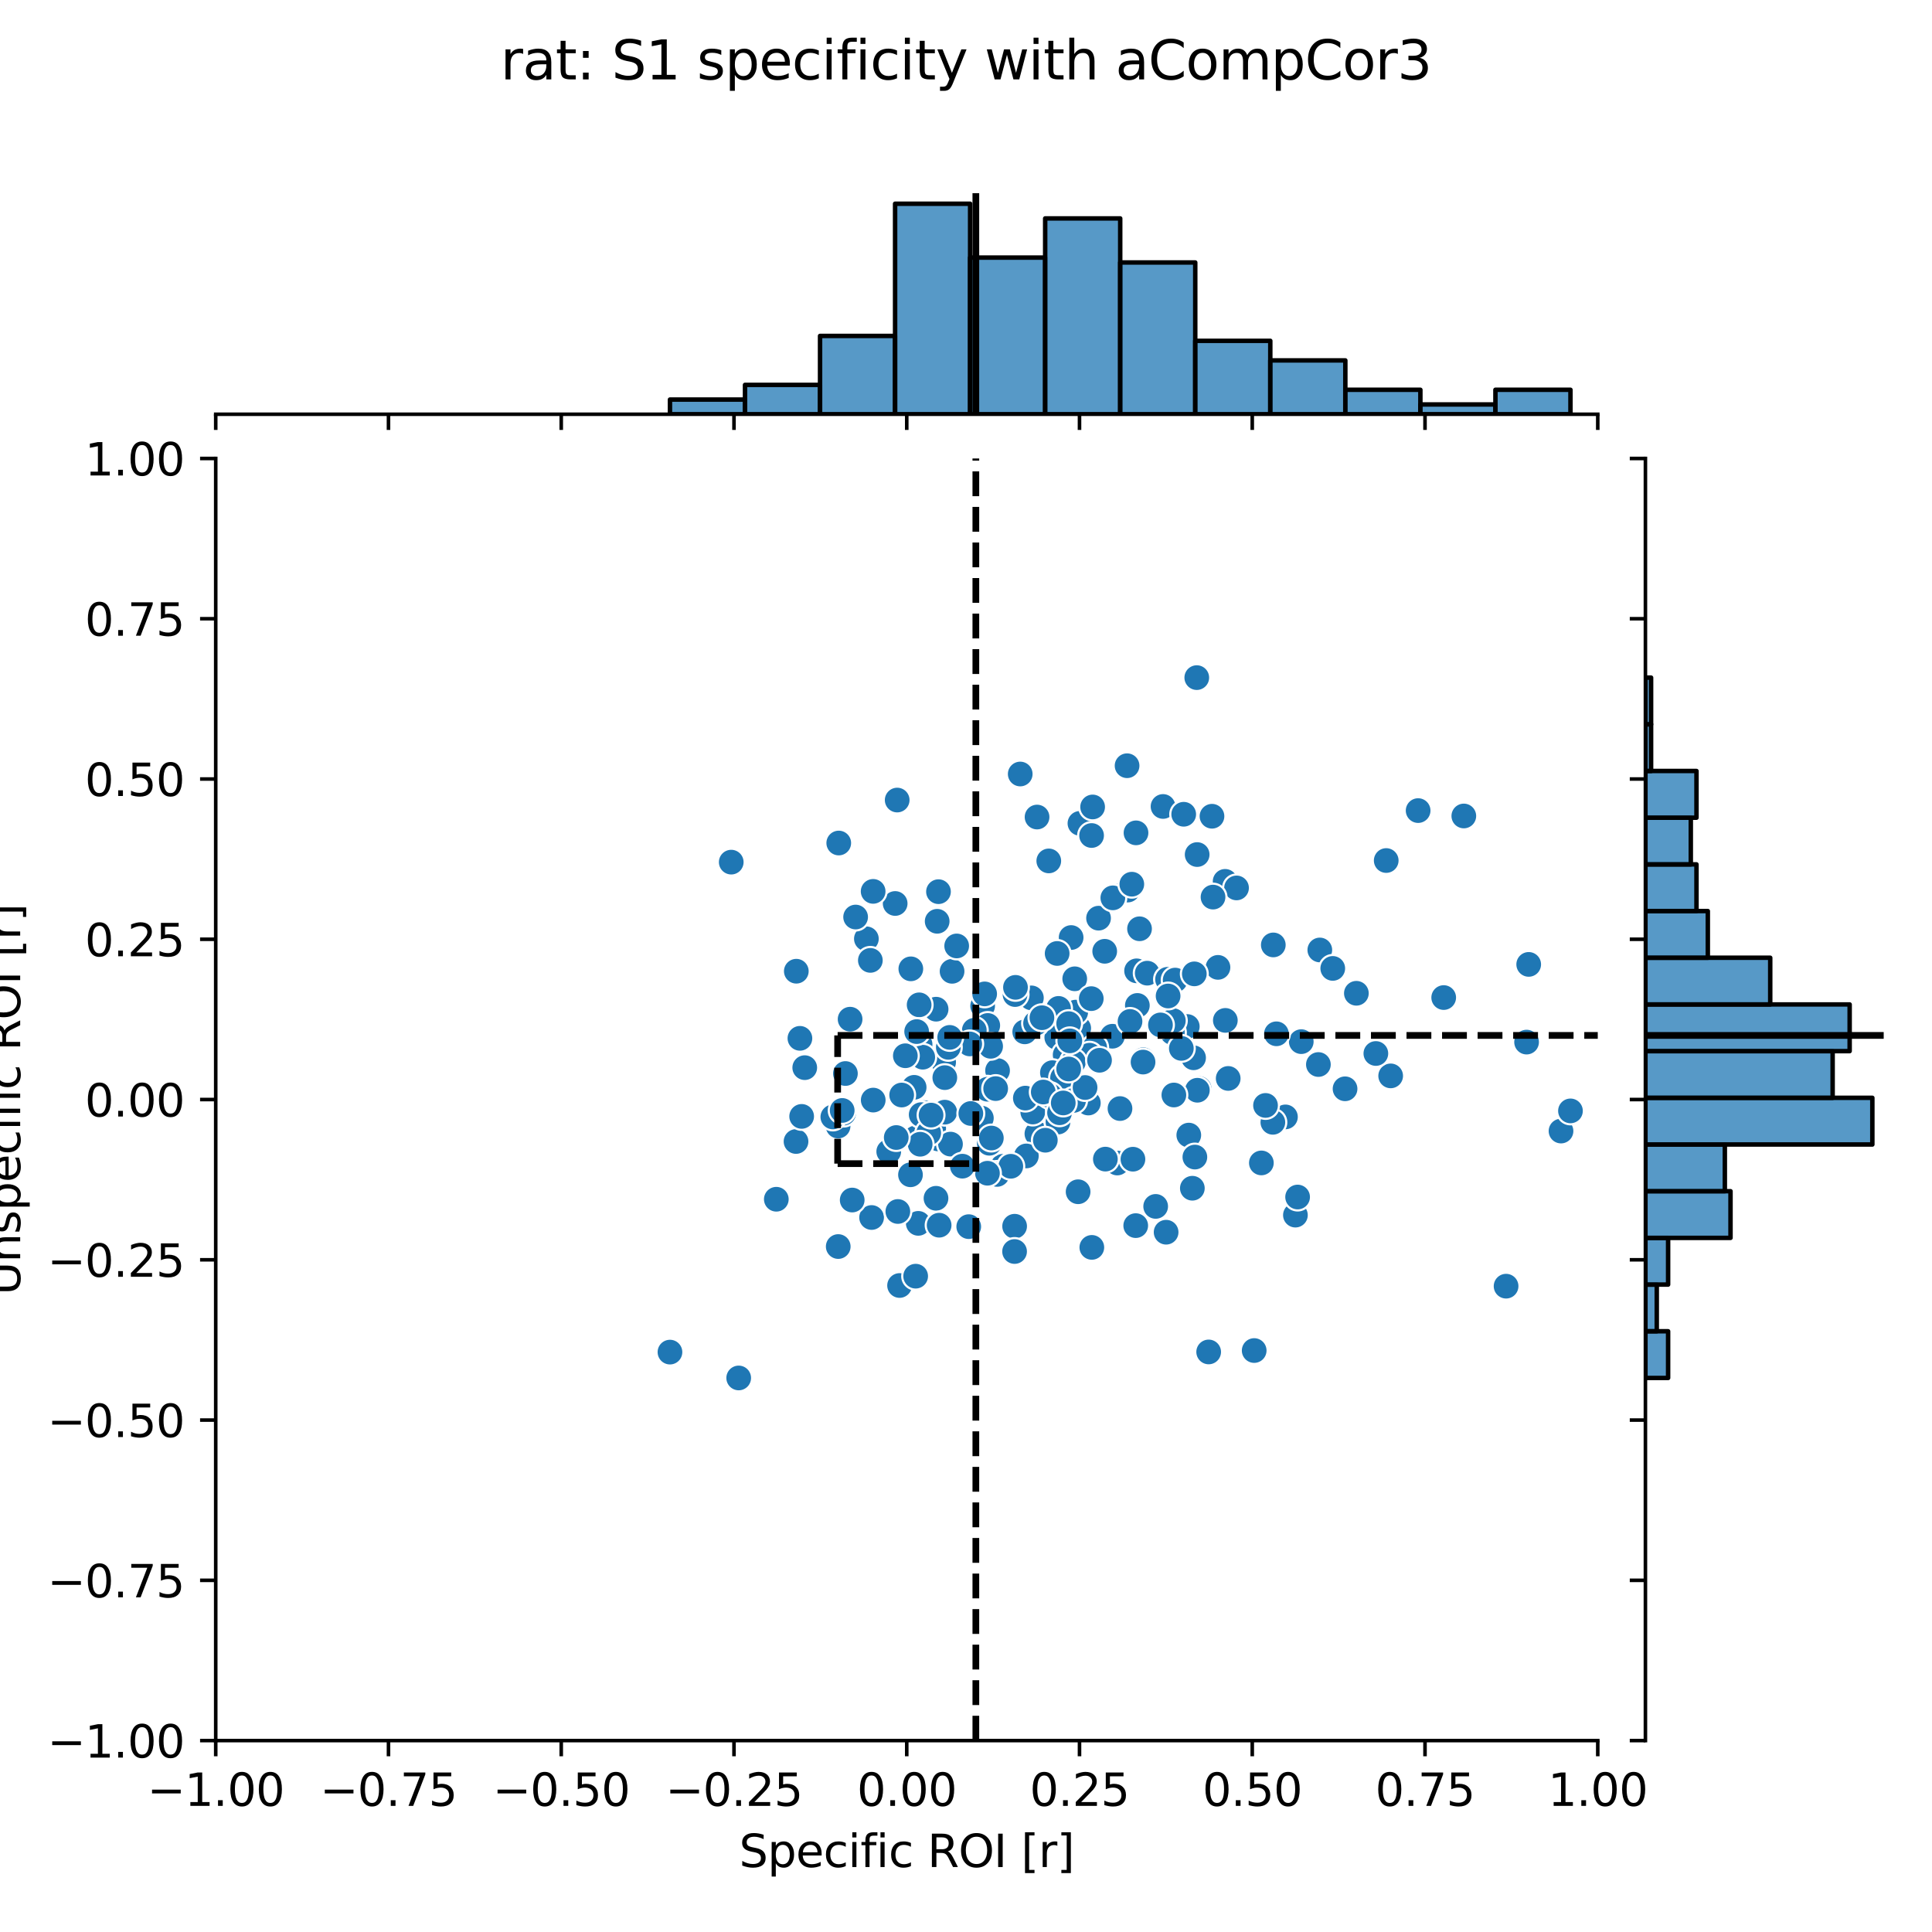 <?xml version="1.0" encoding="utf-8" standalone="no"?>
<!DOCTYPE svg PUBLIC "-//W3C//DTD SVG 1.1//EN"
  "http://www.w3.org/Graphics/SVG/1.1/DTD/svg11.dtd">
<svg xmlns:xlink="http://www.w3.org/1999/xlink" width="432pt" height="432pt" viewBox="0 0 432 432" xmlns="http://www.w3.org/2000/svg" version="1.1">
 <defs>
  <style type="text/css">*{stroke-linejoin: round; stroke-linecap: butt}</style>
 </defs>
 <g id="figure_1">
  <g id="patch_1">
   <path d="M 0 432 
L 432 432 
L 432 0 
L 0 0 
z
" style="fill: #ffffff"/>
  </g>
  <g id="axes_1">
   <g id="patch_2">
    <path d="M 48.237 389.2 
L 357.264 389.2 
L 357.264 102.514 
L 48.237 102.514 
z
" style="fill: #ffffff"/>
   </g>
   <g id="PathCollection_1">
    <defs>
     <path id="m858ec5b47e" d="M 0 3 
C 0.796 3 1.559 2.684 2.121 2.121 
C 2.684 1.559 3 0.796 3 0 
C 3 -0.796 2.684 -1.559 2.121 -2.121 
C 1.559 -2.684 0.796 -3 0 -3 
C -0.796 -3 -1.559 -2.684 -2.121 -2.121 
C -2.684 -1.559 -3 -0.796 -3 0 
C -3 0.796 -2.684 1.559 -2.121 2.121 
C -1.559 2.684 -0.796 3 0 3 
z
" style="stroke: #ffffff; stroke-width: 0.48"/>
    </defs>
    <g clip-path="url(#pe2c94cd574)">
     <use xlink:href="#m858ec5b47e" x="206.638" y="248.795" style="fill: #1f77b4; stroke: #ffffff; stroke-width: 0.48"/>
     <use xlink:href="#m858ec5b47e" x="260.747" y="275.525" style="fill: #1f77b4; stroke: #ffffff; stroke-width: 0.48"/>
     <use xlink:href="#m858ec5b47e" x="265.818" y="253.812" style="fill: #1f77b4; stroke: #ffffff; stroke-width: 0.48"/>
     <use xlink:href="#m858ec5b47e" x="248.737" y="231.705" style="fill: #1f77b4; stroke: #ffffff; stroke-width: 0.48"/>
     <use xlink:href="#m858ec5b47e" x="266.885" y="236.523" style="fill: #1f77b4; stroke: #ffffff; stroke-width: 0.48"/>
     <use xlink:href="#m858ec5b47e" x="193.726" y="209.919" style="fill: #1f77b4; stroke: #ffffff; stroke-width: 0.48"/>
     <use xlink:href="#m858ec5b47e" x="255.619" y="236.962" style="fill: #1f77b4; stroke: #ffffff; stroke-width: 0.48"/>
     <use xlink:href="#m858ec5b47e" x="241.069" y="266.479" style="fill: #1f77b4; stroke: #ffffff; stroke-width: 0.48"/>
     <use xlink:href="#m858ec5b47e" x="205.734" y="233.527" style="fill: #1f77b4; stroke: #ffffff; stroke-width: 0.48"/>
     <use xlink:href="#m858ec5b47e" x="254.144" y="217.081" style="fill: #1f77b4; stroke: #ffffff; stroke-width: 0.48"/>
     <use xlink:href="#m858ec5b47e" x="224.208" y="260.794" style="fill: #1f77b4; stroke: #ffffff; stroke-width: 0.48"/>
     <use xlink:href="#m858ec5b47e" x="249.822" y="260.054" style="fill: #1f77b4; stroke: #ffffff; stroke-width: 0.48"/>
     <use xlink:href="#m858ec5b47e" x="254.316" y="224.817" style="fill: #1f77b4; stroke: #ffffff; stroke-width: 0.48"/>
     <use xlink:href="#m858ec5b47e" x="236.299" y="231.956" style="fill: #1f77b4; stroke: #ffffff; stroke-width: 0.48"/>
     <use xlink:href="#m858ec5b47e" x="187.399" y="251.792" style="fill: #1f77b4; stroke: #ffffff; stroke-width: 0.48"/>
     <use xlink:href="#m858ec5b47e" x="230.621" y="223.129" style="fill: #1f77b4; stroke: #ffffff; stroke-width: 0.48"/>
     <use xlink:href="#m858ec5b47e" x="245.639" y="205.306" style="fill: #1f77b4; stroke: #ffffff; stroke-width: 0.48"/>
     <use xlink:href="#m858ec5b47e" x="219.72" y="224.933" style="fill: #1f77b4; stroke: #ffffff; stroke-width: 0.48"/>
     <use xlink:href="#m858ec5b47e" x="244.135" y="278.92" style="fill: #1f77b4; stroke: #ffffff; stroke-width: 0.48"/>
     <use xlink:href="#m858ec5b47e" x="220.867" y="229.295" style="fill: #1f77b4; stroke: #ffffff; stroke-width: 0.48"/>
     <use xlink:href="#m858ec5b47e" x="229.133" y="230.724" style="fill: #1f77b4; stroke: #ffffff; stroke-width: 0.48"/>
     <use xlink:href="#m858ec5b47e" x="239.508" y="209.636" style="fill: #1f77b4; stroke: #ffffff; stroke-width: 0.48"/>
     <use xlink:href="#m858ec5b47e" x="219.437" y="250.013" style="fill: #1f77b4; stroke: #ffffff; stroke-width: 0.48"/>
     <use xlink:href="#m858ec5b47e" x="209.315" y="225.657" style="fill: #1f77b4; stroke: #ffffff; stroke-width: 0.48"/>
     <use xlink:href="#m858ec5b47e" x="241.204" y="229.919" style="fill: #1f77b4; stroke: #ffffff; stroke-width: 0.48"/>
     <use xlink:href="#m858ec5b47e" x="240.533" y="226.312" style="fill: #1f77b4; stroke: #ffffff; stroke-width: 0.48"/>
     <use xlink:href="#m858ec5b47e" x="240.312" y="218.862" style="fill: #1f77b4; stroke: #ffffff; stroke-width: 0.48"/>
     <use xlink:href="#m858ec5b47e" x="256.525" y="217.603" style="fill: #1f77b4; stroke: #ffffff; stroke-width: 0.48"/>
     <use xlink:href="#m858ec5b47e" x="210.997" y="237.506" style="fill: #1f77b4; stroke: #ffffff; stroke-width: 0.48"/>
     <use xlink:href="#m858ec5b47e" x="244.775" y="234.255" style="fill: #1f77b4; stroke: #ffffff; stroke-width: 0.48"/>
     <use xlink:href="#m858ec5b47e" x="230.293" y="246.183" style="fill: #1f77b4; stroke: #ffffff; stroke-width: 0.48"/>
     <use xlink:href="#m858ec5b47e" x="221.213" y="255.633" style="fill: #1f77b4; stroke: #ffffff; stroke-width: 0.48"/>
     <use xlink:href="#m858ec5b47e" x="310.958" y="240.57" style="fill: #1f77b4; stroke: #ffffff; stroke-width: 0.48"/>
     <use xlink:href="#m858ec5b47e" x="295.113" y="212.416" style="fill: #1f77b4; stroke: #ffffff; stroke-width: 0.48"/>
     <use xlink:href="#m858ec5b47e" x="294.796" y="238.03" style="fill: #1f77b4; stroke: #ffffff; stroke-width: 0.48"/>
     <use xlink:href="#m858ec5b47e" x="265.479" y="229.532" style="fill: #1f77b4; stroke: #ffffff; stroke-width: 0.48"/>
     <use xlink:href="#m858ec5b47e" x="212.845" y="217.268" style="fill: #1f77b4; stroke: #ffffff; stroke-width: 0.48"/>
     <use xlink:href="#m858ec5b47e" x="268.136" y="243.408" style="fill: #1f77b4; stroke: #ffffff; stroke-width: 0.48"/>
     <use xlink:href="#m858ec5b47e" x="307.646" y="235.564" style="fill: #1f77b4; stroke: #ffffff; stroke-width: 0.48"/>
     <use xlink:href="#m858ec5b47e" x="215.972" y="232.94" style="fill: #1f77b4; stroke: #ffffff; stroke-width: 0.48"/>
     <use xlink:href="#m858ec5b47e" x="205.328" y="273.547" style="fill: #1f77b4; stroke: #ffffff; stroke-width: 0.48"/>
     <use xlink:href="#m858ec5b47e" x="289.658" y="271.705" style="fill: #1f77b4; stroke: #ffffff; stroke-width: 0.48"/>
     <use xlink:href="#m858ec5b47e" x="341.348" y="233.015" style="fill: #1f77b4; stroke: #ffffff; stroke-width: 0.48"/>
     <use xlink:href="#m858ec5b47e" x="336.764" y="287.593" style="fill: #1f77b4; stroke: #ffffff; stroke-width: 0.48"/>
     <use xlink:href="#m858ec5b47e" x="260.059" y="180.327" style="fill: #1f77b4; stroke: #ffffff; stroke-width: 0.48"/>
     <use xlink:href="#m858ec5b47e" x="349.047" y="252.907" style="fill: #1f77b4; stroke: #ffffff; stroke-width: 0.48"/>
     <use xlink:href="#m858ec5b47e" x="351.16" y="248.399" style="fill: #1f77b4; stroke: #ffffff; stroke-width: 0.48"/>
     <use xlink:href="#m858ec5b47e" x="273.943" y="197.074" style="fill: #1f77b4; stroke: #ffffff; stroke-width: 0.48"/>
     <use xlink:href="#m858ec5b47e" x="243.621" y="235.951" style="fill: #1f77b4; stroke: #ffffff; stroke-width: 0.48"/>
     <use xlink:href="#m858ec5b47e" x="261.064" y="218.975" style="fill: #1f77b4; stroke: #ffffff; stroke-width: 0.48"/>
     <use xlink:href="#m858ec5b47e" x="280.44" y="301.984" style="fill: #1f77b4; stroke: #ffffff; stroke-width: 0.48"/>
     <use xlink:href="#m858ec5b47e" x="287.428" y="249.742" style="fill: #1f77b4; stroke: #ffffff; stroke-width: 0.48"/>
     <use xlink:href="#m858ec5b47e" x="262.151" y="230.885" style="fill: #1f77b4; stroke: #ffffff; stroke-width: 0.48"/>
     <use xlink:href="#m858ec5b47e" x="217.857" y="230.372" style="fill: #1f77b4; stroke: #ffffff; stroke-width: 0.48"/>
     <use xlink:href="#m858ec5b47e" x="231.889" y="182.693" style="fill: #1f77b4; stroke: #ffffff; stroke-width: 0.48"/>
     <use xlink:href="#m858ec5b47e" x="290.965" y="232.913" style="fill: #1f77b4; stroke: #ffffff; stroke-width: 0.48"/>
     <use xlink:href="#m858ec5b47e" x="309.962" y="192.416" style="fill: #1f77b4; stroke: #ffffff; stroke-width: 0.48"/>
     <use xlink:href="#m858ec5b47e" x="276.493" y="198.542" style="fill: #1f77b4; stroke: #ffffff; stroke-width: 0.48"/>
     <use xlink:href="#m858ec5b47e" x="236.693" y="225.481" style="fill: #1f77b4; stroke: #ffffff; stroke-width: 0.48"/>
     <use xlink:href="#m858ec5b47e" x="267.734" y="243.782" style="fill: #1f77b4; stroke: #ffffff; stroke-width: 0.48"/>
     <use xlink:href="#m858ec5b47e" x="298.009" y="216.54" style="fill: #1f77b4; stroke: #ffffff; stroke-width: 0.48"/>
     <use xlink:href="#m858ec5b47e" x="253.328" y="259.2" style="fill: #1f77b4; stroke: #ffffff; stroke-width: 0.48"/>
     <use xlink:href="#m858ec5b47e" x="303.289" y="222.1" style="fill: #1f77b4; stroke: #ffffff; stroke-width: 0.48"/>
     <use xlink:href="#m858ec5b47e" x="327.313" y="182.455" style="fill: #1f77b4; stroke: #ffffff; stroke-width: 0.48"/>
     <use xlink:href="#m858ec5b47e" x="341.822" y="215.642" style="fill: #1f77b4; stroke: #ffffff; stroke-width: 0.48"/>
     <use xlink:href="#m858ec5b47e" x="270.262" y="302.298" style="fill: #1f77b4; stroke: #ffffff; stroke-width: 0.48"/>
     <use xlink:href="#m858ec5b47e" x="290.149" y="267.658" style="fill: #1f77b4; stroke: #ffffff; stroke-width: 0.48"/>
     <use xlink:href="#m858ec5b47e" x="285.411" y="231.161" style="fill: #1f77b4; stroke: #ffffff; stroke-width: 0.48"/>
     <use xlink:href="#m858ec5b47e" x="226.872" y="274.191" style="fill: #1f77b4; stroke: #ffffff; stroke-width: 0.48"/>
     <use xlink:href="#m858ec5b47e" x="247.163" y="259.181" style="fill: #1f77b4; stroke: #ffffff; stroke-width: 0.48"/>
     <use xlink:href="#m858ec5b47e" x="231.855" y="253.503" style="fill: #1f77b4; stroke: #ffffff; stroke-width: 0.48"/>
     <use xlink:href="#m858ec5b47e" x="201.147" y="287.442" style="fill: #1f77b4; stroke: #ffffff; stroke-width: 0.48"/>
     <use xlink:href="#m858ec5b47e" x="267.176" y="258.724" style="fill: #1f77b4; stroke: #ffffff; stroke-width: 0.48"/>
     <use xlink:href="#m858ec5b47e" x="271.002" y="182.514" style="fill: #1f77b4; stroke: #ffffff; stroke-width: 0.48"/>
     <use xlink:href="#m858ec5b47e" x="187.431" y="278.73" style="fill: #1f77b4; stroke: #ffffff; stroke-width: 0.48"/>
     <use xlink:href="#m858ec5b47e" x="179.943" y="238.731" style="fill: #1f77b4; stroke: #ffffff; stroke-width: 0.48"/>
     <use xlink:href="#m858ec5b47e" x="252.168" y="199.02" style="fill: #1f77b4; stroke: #ffffff; stroke-width: 0.48"/>
     <use xlink:href="#m858ec5b47e" x="177.994" y="255.242" style="fill: #1f77b4; stroke: #ffffff; stroke-width: 0.48"/>
     <use xlink:href="#m858ec5b47e" x="173.586" y="268.153" style="fill: #1f77b4; stroke: #ffffff; stroke-width: 0.48"/>
     <use xlink:href="#m858ec5b47e" x="212.886" y="217.187" style="fill: #1f77b4; stroke: #ffffff; stroke-width: 0.48"/>
     <use xlink:href="#m858ec5b47e" x="149.805" y="302.335" style="fill: #1f77b4; stroke: #ffffff; stroke-width: 0.48"/>
     <use xlink:href="#m858ec5b47e" x="243.356" y="246.641" style="fill: #1f77b4; stroke: #ffffff; stroke-width: 0.48"/>
     <use xlink:href="#m858ec5b47e" x="165.175" y="308.114" style="fill: #1f77b4; stroke: #ffffff; stroke-width: 0.48"/>
     <use xlink:href="#m858ec5b47e" x="203.665" y="216.634" style="fill: #1f77b4; stroke: #ffffff; stroke-width: 0.48"/>
     <use xlink:href="#m858ec5b47e" x="220.171" y="222.239" style="fill: #1f77b4; stroke: #ffffff; stroke-width: 0.48"/>
     <use xlink:href="#m858ec5b47e" x="226.97" y="222.384" style="fill: #1f77b4; stroke: #ffffff; stroke-width: 0.48"/>
     <use xlink:href="#m858ec5b47e" x="209.293" y="267.939" style="fill: #1f77b4; stroke: #ffffff; stroke-width: 0.48"/>
     <use xlink:href="#m858ec5b47e" x="262.771" y="219.15" style="fill: #1f77b4; stroke: #ffffff; stroke-width: 0.48"/>
     <use xlink:href="#m858ec5b47e" x="200.162" y="202.022" style="fill: #1f77b4; stroke: #ffffff; stroke-width: 0.48"/>
     <use xlink:href="#m858ec5b47e" x="234.511" y="192.502" style="fill: #1f77b4; stroke: #ffffff; stroke-width: 0.48"/>
     <use xlink:href="#m858ec5b47e" x="195.237" y="199.313" style="fill: #1f77b4; stroke: #ffffff; stroke-width: 0.48"/>
     <use xlink:href="#m858ec5b47e" x="228.125" y="173.07" style="fill: #1f77b4; stroke: #ffffff; stroke-width: 0.48"/>
     <use xlink:href="#m858ec5b47e" x="274.628" y="241.142" style="fill: #1f77b4; stroke: #ffffff; stroke-width: 0.48"/>
     <use xlink:href="#m858ec5b47e" x="322.816" y="223.056" style="fill: #1f77b4; stroke: #ffffff; stroke-width: 0.48"/>
     <use xlink:href="#m858ec5b47e" x="264.681" y="182.071" style="fill: #1f77b4; stroke: #ffffff; stroke-width: 0.48"/>
     <use xlink:href="#m858ec5b47e" x="254.803" y="207.678" style="fill: #1f77b4; stroke: #ffffff; stroke-width: 0.48"/>
     <use xlink:href="#m858ec5b47e" x="252.018" y="171.218" style="fill: #1f77b4; stroke: #ffffff; stroke-width: 0.48"/>
     <use xlink:href="#m858ec5b47e" x="241.477" y="184.105" style="fill: #1f77b4; stroke: #ffffff; stroke-width: 0.48"/>
     <use xlink:href="#m858ec5b47e" x="282.045" y="260.033" style="fill: #1f77b4; stroke: #ffffff; stroke-width: 0.48"/>
     <use xlink:href="#m858ec5b47e" x="267.688" y="191.081" style="fill: #1f77b4; stroke: #ffffff; stroke-width: 0.48"/>
     <use xlink:href="#m858ec5b47e" x="284.615" y="250.952" style="fill: #1f77b4; stroke: #ffffff; stroke-width: 0.48"/>
     <use xlink:href="#m858ec5b47e" x="254.015" y="186.228" style="fill: #1f77b4; stroke: #ffffff; stroke-width: 0.48"/>
     <use xlink:href="#m858ec5b47e" x="272.343" y="216.307" style="fill: #1f77b4; stroke: #ffffff; stroke-width: 0.48"/>
     <use xlink:href="#m858ec5b47e" x="273.989" y="228.162" style="fill: #1f77b4; stroke: #ffffff; stroke-width: 0.48"/>
     <use xlink:href="#m858ec5b47e" x="300.758" y="243.458" style="fill: #1f77b4; stroke: #ffffff; stroke-width: 0.48"/>
     <use xlink:href="#m858ec5b47e" x="244.314" y="180.438" style="fill: #1f77b4; stroke: #ffffff; stroke-width: 0.48"/>
     <use xlink:href="#m858ec5b47e" x="317.098" y="181.25" style="fill: #1f77b4; stroke: #ffffff; stroke-width: 0.48"/>
     <use xlink:href="#m858ec5b47e" x="266.613" y="265.692" style="fill: #1f77b4; stroke: #ffffff; stroke-width: 0.48"/>
     <use xlink:href="#m858ec5b47e" x="284.715" y="211.288" style="fill: #1f77b4; stroke: #ffffff; stroke-width: 0.48"/>
     <use xlink:href="#m858ec5b47e" x="271.237" y="200.594" style="fill: #1f77b4; stroke: #ffffff; stroke-width: 0.48"/>
     <use xlink:href="#m858ec5b47e" x="262.361" y="228.227" style="fill: #1f77b4; stroke: #ffffff; stroke-width: 0.48"/>
     <use xlink:href="#m858ec5b47e" x="267.602" y="151.517" style="fill: #1f77b4; stroke: #ffffff; stroke-width: 0.48"/>
     <use xlink:href="#m858ec5b47e" x="209.994" y="273.96" style="fill: #1f77b4; stroke: #ffffff; stroke-width: 0.48"/>
     <use xlink:href="#m858ec5b47e" x="209.554" y="206.003" style="fill: #1f77b4; stroke: #ffffff; stroke-width: 0.48"/>
     <use xlink:href="#m858ec5b47e" x="238.955" y="228.889" style="fill: #1f77b4; stroke: #ffffff; stroke-width: 0.48"/>
     <use xlink:href="#m858ec5b47e" x="209.805" y="254.674" style="fill: #1f77b4; stroke: #ffffff; stroke-width: 0.48"/>
     <use xlink:href="#m858ec5b47e" x="191.319" y="205.052" style="fill: #1f77b4; stroke: #ffffff; stroke-width: 0.48"/>
     <use xlink:href="#m858ec5b47e" x="187.547" y="188.502" style="fill: #1f77b4; stroke: #ffffff; stroke-width: 0.48"/>
     <use xlink:href="#m858ec5b47e" x="204.745" y="285.357" style="fill: #1f77b4; stroke: #ffffff; stroke-width: 0.48"/>
     <use xlink:href="#m858ec5b47e" x="238.318" y="239.165" style="fill: #1f77b4; stroke: #ffffff; stroke-width: 0.48"/>
     <use xlink:href="#m858ec5b47e" x="267.053" y="217.759" style="fill: #1f77b4; stroke: #ffffff; stroke-width: 0.48"/>
     <use xlink:href="#m858ec5b47e" x="208.774" y="252.292" style="fill: #1f77b4; stroke: #ffffff; stroke-width: 0.48"/>
     <use xlink:href="#m858ec5b47e" x="238.171" y="235.861" style="fill: #1f77b4; stroke: #ffffff; stroke-width: 0.48"/>
     <use xlink:href="#m858ec5b47e" x="236.38" y="213.197" style="fill: #1f77b4; stroke: #ffffff; stroke-width: 0.48"/>
     <use xlink:href="#m858ec5b47e" x="258.411" y="269.755" style="fill: #1f77b4; stroke: #ffffff; stroke-width: 0.48"/>
     <use xlink:href="#m858ec5b47e" x="222.957" y="262.6" style="fill: #1f77b4; stroke: #ffffff; stroke-width: 0.48"/>
     <use xlink:href="#m858ec5b47e" x="282.974" y="247.177" style="fill: #1f77b4; stroke: #ffffff; stroke-width: 0.48"/>
     <use xlink:href="#m858ec5b47e" x="240.018" y="237.462" style="fill: #1f77b4; stroke: #ffffff; stroke-width: 0.48"/>
     <use xlink:href="#m858ec5b47e" x="223.058" y="239.382" style="fill: #1f77b4; stroke: #ffffff; stroke-width: 0.48"/>
     <use xlink:href="#m858ec5b47e" x="194.891" y="272.237" style="fill: #1f77b4; stroke: #ffffff; stroke-width: 0.48"/>
     <use xlink:href="#m858ec5b47e" x="212.532" y="255.825" style="fill: #1f77b4; stroke: #ffffff; stroke-width: 0.48"/>
     <use xlink:href="#m858ec5b47e" x="200.761" y="270.892" style="fill: #1f77b4; stroke: #ffffff; stroke-width: 0.48"/>
     <use xlink:href="#m858ec5b47e" x="178.058" y="217.167" style="fill: #1f77b4; stroke: #ffffff; stroke-width: 0.48"/>
     <use xlink:href="#m858ec5b47e" x="211.25" y="248.68" style="fill: #1f77b4; stroke: #ffffff; stroke-width: 0.48"/>
     <use xlink:href="#m858ec5b47e" x="229.496" y="258.47" style="fill: #1f77b4; stroke: #ffffff; stroke-width: 0.48"/>
     <use xlink:href="#m858ec5b47e" x="226.018" y="260.784" style="fill: #1f77b4; stroke: #ffffff; stroke-width: 0.48"/>
     <use xlink:href="#m858ec5b47e" x="178.863" y="232.174" style="fill: #1f77b4; stroke: #ffffff; stroke-width: 0.48"/>
     <use xlink:href="#m858ec5b47e" x="221.507" y="233.957" style="fill: #1f77b4; stroke: #ffffff; stroke-width: 0.48"/>
     <use xlink:href="#m858ec5b47e" x="188.648" y="248.886" style="fill: #1f77b4; stroke: #ffffff; stroke-width: 0.48"/>
     <use xlink:href="#m858ec5b47e" x="205.523" y="224.685" style="fill: #1f77b4; stroke: #ffffff; stroke-width: 0.48"/>
     <use xlink:href="#m858ec5b47e" x="236.569" y="250.896" style="fill: #1f77b4; stroke: #ffffff; stroke-width: 0.48"/>
     <use xlink:href="#m858ec5b47e" x="207.25" y="250.819" style="fill: #1f77b4; stroke: #ffffff; stroke-width: 0.48"/>
     <use xlink:href="#m858ec5b47e" x="204.753" y="254.443" style="fill: #1f77b4; stroke: #ffffff; stroke-width: 0.48"/>
     <use xlink:href="#m858ec5b47e" x="216.833" y="233.425" style="fill: #1f77b4; stroke: #ffffff; stroke-width: 0.48"/>
     <use xlink:href="#m858ec5b47e" x="205.978" y="249.238" style="fill: #1f77b4; stroke: #ffffff; stroke-width: 0.48"/>
     <use xlink:href="#m858ec5b47e" x="186.225" y="249.753" style="fill: #1f77b4; stroke: #ffffff; stroke-width: 0.48"/>
     <use xlink:href="#m858ec5b47e" x="189.038" y="240.042" style="fill: #1f77b4; stroke: #ffffff; stroke-width: 0.48"/>
     <use xlink:href="#m858ec5b47e" x="163.507" y="192.776" style="fill: #1f77b4; stroke: #ffffff; stroke-width: 0.48"/>
     <use xlink:href="#m858ec5b47e" x="211.263" y="240.961" style="fill: #1f77b4; stroke: #ffffff; stroke-width: 0.48"/>
     <use xlink:href="#m858ec5b47e" x="231.554" y="228.824" style="fill: #1f77b4; stroke: #ffffff; stroke-width: 0.48"/>
     <use xlink:href="#m858ec5b47e" x="217.08" y="248.979" style="fill: #1f77b4; stroke: #ffffff; stroke-width: 0.48"/>
     <use xlink:href="#m858ec5b47e" x="245.856" y="237.08" style="fill: #1f77b4; stroke: #ffffff; stroke-width: 0.48"/>
     <use xlink:href="#m858ec5b47e" x="230.93" y="248.651" style="fill: #1f77b4; stroke: #ffffff; stroke-width: 0.48"/>
     <use xlink:href="#m858ec5b47e" x="255.59" y="237.484" style="fill: #1f77b4; stroke: #ffffff; stroke-width: 0.48"/>
     <use xlink:href="#m858ec5b47e" x="239.217" y="232.734" style="fill: #1f77b4; stroke: #ffffff; stroke-width: 0.48"/>
     <use xlink:href="#m858ec5b47e" x="207.664" y="253.342" style="fill: #1f77b4; stroke: #ffffff; stroke-width: 0.48"/>
     <use xlink:href="#m858ec5b47e" x="194.613" y="214.744" style="fill: #1f77b4; stroke: #ffffff; stroke-width: 0.48"/>
     <use xlink:href="#m858ec5b47e" x="259.481" y="229.175" style="fill: #1f77b4; stroke: #ffffff; stroke-width: 0.48"/>
     <use xlink:href="#m858ec5b47e" x="250.433" y="247.875" style="fill: #1f77b4; stroke: #ffffff; stroke-width: 0.48"/>
     <use xlink:href="#m858ec5b47e" x="190.555" y="268.331" style="fill: #1f77b4; stroke: #ffffff; stroke-width: 0.48"/>
     <use xlink:href="#m858ec5b47e" x="203.586" y="262.684" style="fill: #1f77b4; stroke: #ffffff; stroke-width: 0.48"/>
     <use xlink:href="#m858ec5b47e" x="216.613" y="274.281" style="fill: #1f77b4; stroke: #ffffff; stroke-width: 0.48"/>
     <use xlink:href="#m858ec5b47e" x="252.674" y="228.398" style="fill: #1f77b4; stroke: #ffffff; stroke-width: 0.48"/>
     <use xlink:href="#m858ec5b47e" x="235.322" y="239.85" style="fill: #1f77b4; stroke: #ffffff; stroke-width: 0.48"/>
     <use xlink:href="#m858ec5b47e" x="204.406" y="243.129" style="fill: #1f77b4; stroke: #ffffff; stroke-width: 0.48"/>
     <use xlink:href="#m858ec5b47e" x="237.592" y="241.016" style="fill: #1f77b4; stroke: #ffffff; stroke-width: 0.48"/>
     <use xlink:href="#m858ec5b47e" x="206.327" y="236.394" style="fill: #1f77b4; stroke: #ffffff; stroke-width: 0.48"/>
     <use xlink:href="#m858ec5b47e" x="226.862" y="279.842" style="fill: #1f77b4; stroke: #ffffff; stroke-width: 0.48"/>
     <use xlink:href="#m858ec5b47e" x="233.739" y="254.958" style="fill: #1f77b4; stroke: #ffffff; stroke-width: 0.48"/>
     <use xlink:href="#m858ec5b47e" x="213.916" y="211.516" style="fill: #1f77b4; stroke: #ffffff; stroke-width: 0.48"/>
     <use xlink:href="#m858ec5b47e" x="229.271" y="245.538" style="fill: #1f77b4; stroke: #ffffff; stroke-width: 0.48"/>
     <use xlink:href="#m858ec5b47e" x="234.731" y="244.951" style="fill: #1f77b4; stroke: #ffffff; stroke-width: 0.48"/>
     <use xlink:href="#m858ec5b47e" x="179.252" y="249.629" style="fill: #1f77b4; stroke: #ffffff; stroke-width: 0.48"/>
     <use xlink:href="#m858ec5b47e" x="195.256" y="245.982" style="fill: #1f77b4; stroke: #ffffff; stroke-width: 0.48"/>
     <use xlink:href="#m858ec5b47e" x="212.048" y="234.186" style="fill: #1f77b4; stroke: #ffffff; stroke-width: 0.48"/>
     <use xlink:href="#m858ec5b47e" x="248.835" y="200.763" style="fill: #1f77b4; stroke: #ffffff; stroke-width: 0.48"/>
     <use xlink:href="#m858ec5b47e" x="261.19" y="222.707" style="fill: #1f77b4; stroke: #ffffff; stroke-width: 0.48"/>
     <use xlink:href="#m858ec5b47e" x="221.668" y="254.467" style="fill: #1f77b4; stroke: #ffffff; stroke-width: 0.48"/>
     <use xlink:href="#m858ec5b47e" x="198.724" y="257.492" style="fill: #1f77b4; stroke: #ffffff; stroke-width: 0.48"/>
     <use xlink:href="#m858ec5b47e" x="244.081" y="186.822" style="fill: #1f77b4; stroke: #ffffff; stroke-width: 0.48"/>
     <use xlink:href="#m858ec5b47e" x="244.011" y="223.296" style="fill: #1f77b4; stroke: #ffffff; stroke-width: 0.48"/>
     <use xlink:href="#m858ec5b47e" x="227.063" y="220.775" style="fill: #1f77b4; stroke: #ffffff; stroke-width: 0.48"/>
     <use xlink:href="#m858ec5b47e" x="232.978" y="227.566" style="fill: #1f77b4; stroke: #ffffff; stroke-width: 0.48"/>
     <use xlink:href="#m858ec5b47e" x="233.277" y="244.181" style="fill: #1f77b4; stroke: #ffffff; stroke-width: 0.48"/>
     <use xlink:href="#m858ec5b47e" x="205.751" y="255.856" style="fill: #1f77b4; stroke: #ffffff; stroke-width: 0.48"/>
     <use xlink:href="#m858ec5b47e" x="201.614" y="244.852" style="fill: #1f77b4; stroke: #ffffff; stroke-width: 0.48"/>
     <use xlink:href="#m858ec5b47e" x="240.062" y="246.053" style="fill: #1f77b4; stroke: #ffffff; stroke-width: 0.48"/>
     <use xlink:href="#m858ec5b47e" x="242.624" y="243.171" style="fill: #1f77b4; stroke: #ffffff; stroke-width: 0.48"/>
     <use xlink:href="#m858ec5b47e" x="236.917" y="248.817" style="fill: #1f77b4; stroke: #ffffff; stroke-width: 0.48"/>
     <use xlink:href="#m858ec5b47e" x="264.148" y="234.421" style="fill: #1f77b4; stroke: #ffffff; stroke-width: 0.48"/>
     <use xlink:href="#m858ec5b47e" x="202.437" y="236.069" style="fill: #1f77b4; stroke: #ffffff; stroke-width: 0.48"/>
     <use xlink:href="#m858ec5b47e" x="253.951" y="274.052" style="fill: #1f77b4; stroke: #ffffff; stroke-width: 0.48"/>
     <use xlink:href="#m858ec5b47e" x="204.968" y="230.666" style="fill: #1f77b4; stroke: #ffffff; stroke-width: 0.48"/>
     <use xlink:href="#m858ec5b47e" x="190.086" y="227.893" style="fill: #1f77b4; stroke: #ffffff; stroke-width: 0.48"/>
     <use xlink:href="#m858ec5b47e" x="220.794" y="262.338" style="fill: #1f77b4; stroke: #ffffff; stroke-width: 0.48"/>
     <use xlink:href="#m858ec5b47e" x="208.185" y="249.34" style="fill: #1f77b4; stroke: #ffffff; stroke-width: 0.48"/>
     <use xlink:href="#m858ec5b47e" x="247.015" y="212.712" style="fill: #1f77b4; stroke: #ffffff; stroke-width: 0.48"/>
     <use xlink:href="#m858ec5b47e" x="262.48" y="244.845" style="fill: #1f77b4; stroke: #ffffff; stroke-width: 0.48"/>
     <use xlink:href="#m858ec5b47e" x="200.403" y="254.354" style="fill: #1f77b4; stroke: #ffffff; stroke-width: 0.48"/>
     <use xlink:href="#m858ec5b47e" x="212.357" y="231.963" style="fill: #1f77b4; stroke: #ffffff; stroke-width: 0.48"/>
     <use xlink:href="#m858ec5b47e" x="220.818" y="243.556" style="fill: #1f77b4; stroke: #ffffff; stroke-width: 0.48"/>
     <use xlink:href="#m858ec5b47e" x="215.187" y="260.76" style="fill: #1f77b4; stroke: #ffffff; stroke-width: 0.48"/>
     <use xlink:href="#m858ec5b47e" x="238.959" y="239.031" style="fill: #1f77b4; stroke: #ffffff; stroke-width: 0.48"/>
     <use xlink:href="#m858ec5b47e" x="209.846" y="199.38" style="fill: #1f77b4; stroke: #ffffff; stroke-width: 0.48"/>
     <use xlink:href="#m858ec5b47e" x="237.748" y="246.625" style="fill: #1f77b4; stroke: #ffffff; stroke-width: 0.48"/>
     <use xlink:href="#m858ec5b47e" x="188.317" y="248.299" style="fill: #1f77b4; stroke: #ffffff; stroke-width: 0.48"/>
     <use xlink:href="#m858ec5b47e" x="222.633" y="243.413" style="fill: #1f77b4; stroke: #ffffff; stroke-width: 0.48"/>
     <use xlink:href="#m858ec5b47e" x="200.614" y="178.894" style="fill: #1f77b4; stroke: #ffffff; stroke-width: 0.48"/>
     <use xlink:href="#m858ec5b47e" x="253.075" y="197.708" style="fill: #1f77b4; stroke: #ffffff; stroke-width: 0.48"/>
    </g>
   </g>
   <g id="matplotlib.axis_1">
    <g id="xtick_1">
     <g id="line2d_1">
      <defs>
       <path id="mcafd87247a" d="M 0 0 
L 0 3.5 
" style="stroke: #000000; stroke-width: 0.8"/>
      </defs>
      <g>
       <use xlink:href="#mcafd87247a" x="48.237" y="389.2" style="stroke: #000000; stroke-width: 0.8"/>
      </g>
     </g>
     <g id="text_1">
      <!-- −1.00 -->
      <g transform="translate(32.915 403.798) scale(0.1 -0.1)">
       <defs>
        <path id="DejaVuSans-2212" d="M 678 2272 
L 4684 2272 
L 4684 1741 
L 678 1741 
L 678 2272 
z
" transform="scale(0.016)"/>
        <path id="DejaVuSans-31" d="M 794 531 
L 1825 531 
L 1825 4091 
L 703 3866 
L 703 4441 
L 1819 4666 
L 2450 4666 
L 2450 531 
L 3481 531 
L 3481 0 
L 794 0 
L 794 531 
z
" transform="scale(0.016)"/>
        <path id="DejaVuSans-2e" d="M 684 794 
L 1344 794 
L 1344 0 
L 684 0 
L 684 794 
z
" transform="scale(0.016)"/>
        <path id="DejaVuSans-30" d="M 2034 4250 
Q 1547 4250 1301 3770 
Q 1056 3291 1056 2328 
Q 1056 1369 1301 889 
Q 1547 409 2034 409 
Q 2525 409 2770 889 
Q 3016 1369 3016 2328 
Q 3016 3291 2770 3770 
Q 2525 4250 2034 4250 
z
M 2034 4750 
Q 2819 4750 3233 4129 
Q 3647 3509 3647 2328 
Q 3647 1150 3233 529 
Q 2819 -91 2034 -91 
Q 1250 -91 836 529 
Q 422 1150 422 2328 
Q 422 3509 836 4129 
Q 1250 4750 2034 4750 
z
" transform="scale(0.016)"/>
       </defs>
       <use xlink:href="#DejaVuSans-2212"/>
       <use xlink:href="#DejaVuSans-31" transform="translate(83.789 0)"/>
       <use xlink:href="#DejaVuSans-2e" transform="translate(147.412 0)"/>
       <use xlink:href="#DejaVuSans-30" transform="translate(179.199 0)"/>
       <use xlink:href="#DejaVuSans-30" transform="translate(242.822 0)"/>
      </g>
     </g>
    </g>
    <g id="xtick_2">
     <g id="line2d_2">
      <g>
       <use xlink:href="#mcafd87247a" x="86.866" y="389.2" style="stroke: #000000; stroke-width: 0.8"/>
      </g>
     </g>
     <g id="text_2">
      <!-- −0.75 -->
      <g transform="translate(71.543 403.798) scale(0.1 -0.1)">
       <defs>
        <path id="DejaVuSans-37" d="M 525 4666 
L 3525 4666 
L 3525 4397 
L 1831 0 
L 1172 0 
L 2766 4134 
L 525 4134 
L 525 4666 
z
" transform="scale(0.016)"/>
        <path id="DejaVuSans-35" d="M 691 4666 
L 3169 4666 
L 3169 4134 
L 1269 4134 
L 1269 2991 
Q 1406 3038 1543 3061 
Q 1681 3084 1819 3084 
Q 2600 3084 3056 2656 
Q 3513 2228 3513 1497 
Q 3513 744 3044 326 
Q 2575 -91 1722 -91 
Q 1428 -91 1123 -41 
Q 819 9 494 109 
L 494 744 
Q 775 591 1075 516 
Q 1375 441 1709 441 
Q 2250 441 2565 725 
Q 2881 1009 2881 1497 
Q 2881 1984 2565 2268 
Q 2250 2553 1709 2553 
Q 1456 2553 1204 2497 
Q 953 2441 691 2322 
L 691 4666 
z
" transform="scale(0.016)"/>
       </defs>
       <use xlink:href="#DejaVuSans-2212"/>
       <use xlink:href="#DejaVuSans-30" transform="translate(83.789 0)"/>
       <use xlink:href="#DejaVuSans-2e" transform="translate(147.412 0)"/>
       <use xlink:href="#DejaVuSans-37" transform="translate(179.199 0)"/>
       <use xlink:href="#DejaVuSans-35" transform="translate(242.822 0)"/>
      </g>
     </g>
    </g>
    <g id="xtick_3">
     <g id="line2d_3">
      <g>
       <use xlink:href="#mcafd87247a" x="125.494" y="389.2" style="stroke: #000000; stroke-width: 0.8"/>
      </g>
     </g>
     <g id="text_3">
      <!-- −0.50 -->
      <g transform="translate(110.171 403.798) scale(0.1 -0.1)">
       <use xlink:href="#DejaVuSans-2212"/>
       <use xlink:href="#DejaVuSans-30" transform="translate(83.789 0)"/>
       <use xlink:href="#DejaVuSans-2e" transform="translate(147.412 0)"/>
       <use xlink:href="#DejaVuSans-35" transform="translate(179.199 0)"/>
       <use xlink:href="#DejaVuSans-30" transform="translate(242.822 0)"/>
      </g>
     </g>
    </g>
    <g id="xtick_4">
     <g id="line2d_4">
      <g>
       <use xlink:href="#mcafd87247a" x="164.122" y="389.2" style="stroke: #000000; stroke-width: 0.8"/>
      </g>
     </g>
     <g id="text_4">
      <!-- −0.25 -->
      <g transform="translate(148.8 403.798) scale(0.1 -0.1)">
       <defs>
        <path id="DejaVuSans-32" d="M 1228 531 
L 3431 531 
L 3431 0 
L 469 0 
L 469 531 
Q 828 903 1448 1529 
Q 2069 2156 2228 2338 
Q 2531 2678 2651 2914 
Q 2772 3150 2772 3378 
Q 2772 3750 2511 3984 
Q 2250 4219 1831 4219 
Q 1534 4219 1204 4116 
Q 875 4013 500 3803 
L 500 4441 
Q 881 4594 1212 4672 
Q 1544 4750 1819 4750 
Q 2544 4750 2975 4387 
Q 3406 4025 3406 3419 
Q 3406 3131 3298 2873 
Q 3191 2616 2906 2266 
Q 2828 2175 2409 1742 
Q 1991 1309 1228 531 
z
" transform="scale(0.016)"/>
       </defs>
       <use xlink:href="#DejaVuSans-2212"/>
       <use xlink:href="#DejaVuSans-30" transform="translate(83.789 0)"/>
       <use xlink:href="#DejaVuSans-2e" transform="translate(147.412 0)"/>
       <use xlink:href="#DejaVuSans-32" transform="translate(179.199 0)"/>
       <use xlink:href="#DejaVuSans-35" transform="translate(242.822 0)"/>
      </g>
     </g>
    </g>
    <g id="xtick_5">
     <g id="line2d_5">
      <g>
       <use xlink:href="#mcafd87247a" x="202.751" y="389.2" style="stroke: #000000; stroke-width: 0.8"/>
      </g>
     </g>
     <g id="text_5">
      <!-- 0.00 -->
      <g transform="translate(191.618 403.798) scale(0.1 -0.1)">
       <use xlink:href="#DejaVuSans-30"/>
       <use xlink:href="#DejaVuSans-2e" transform="translate(63.623 0)"/>
       <use xlink:href="#DejaVuSans-30" transform="translate(95.41 0)"/>
       <use xlink:href="#DejaVuSans-30" transform="translate(159.033 0)"/>
      </g>
     </g>
    </g>
    <g id="xtick_6">
     <g id="line2d_6">
      <g>
       <use xlink:href="#mcafd87247a" x="241.379" y="389.2" style="stroke: #000000; stroke-width: 0.8"/>
      </g>
     </g>
     <g id="text_6">
      <!-- 0.25 -->
      <g transform="translate(230.246 403.798) scale(0.1 -0.1)">
       <use xlink:href="#DejaVuSans-30"/>
       <use xlink:href="#DejaVuSans-2e" transform="translate(63.623 0)"/>
       <use xlink:href="#DejaVuSans-32" transform="translate(95.41 0)"/>
       <use xlink:href="#DejaVuSans-35" transform="translate(159.033 0)"/>
      </g>
     </g>
    </g>
    <g id="xtick_7">
     <g id="line2d_7">
      <g>
       <use xlink:href="#mcafd87247a" x="280.007" y="389.2" style="stroke: #000000; stroke-width: 0.8"/>
      </g>
     </g>
     <g id="text_7">
      <!-- 0.50 -->
      <g transform="translate(268.874 403.798) scale(0.1 -0.1)">
       <use xlink:href="#DejaVuSans-30"/>
       <use xlink:href="#DejaVuSans-2e" transform="translate(63.623 0)"/>
       <use xlink:href="#DejaVuSans-35" transform="translate(95.41 0)"/>
       <use xlink:href="#DejaVuSans-30" transform="translate(159.033 0)"/>
      </g>
     </g>
    </g>
    <g id="xtick_8">
     <g id="line2d_8">
      <g>
       <use xlink:href="#mcafd87247a" x="318.635" y="389.2" style="stroke: #000000; stroke-width: 0.8"/>
      </g>
     </g>
     <g id="text_8">
      <!-- 0.75 -->
      <g transform="translate(307.502 403.798) scale(0.1 -0.1)">
       <use xlink:href="#DejaVuSans-30"/>
       <use xlink:href="#DejaVuSans-2e" transform="translate(63.623 0)"/>
       <use xlink:href="#DejaVuSans-37" transform="translate(95.41 0)"/>
       <use xlink:href="#DejaVuSans-35" transform="translate(159.033 0)"/>
      </g>
     </g>
    </g>
    <g id="xtick_9">
     <g id="line2d_9">
      <g>
       <use xlink:href="#mcafd87247a" x="357.264" y="389.2" style="stroke: #000000; stroke-width: 0.8"/>
      </g>
     </g>
     <g id="text_9">
      <!-- 1.00 -->
      <g transform="translate(346.131 403.798) scale(0.1 -0.1)">
       <use xlink:href="#DejaVuSans-31"/>
       <use xlink:href="#DejaVuSans-2e" transform="translate(63.623 0)"/>
       <use xlink:href="#DejaVuSans-30" transform="translate(95.41 0)"/>
       <use xlink:href="#DejaVuSans-30" transform="translate(159.033 0)"/>
      </g>
     </g>
    </g>
    <g id="text_10">
     <!-- Specific ROI [r] -->
     <g transform="translate(165.269 417.477) scale(0.1 -0.1)">
      <defs>
       <path id="DejaVuSans-53" d="M 3425 4513 
L 3425 3897 
Q 3066 4069 2747 4153 
Q 2428 4238 2131 4238 
Q 1616 4238 1336 4038 
Q 1056 3838 1056 3469 
Q 1056 3159 1242 3001 
Q 1428 2844 1947 2747 
L 2328 2669 
Q 3034 2534 3370 2195 
Q 3706 1856 3706 1288 
Q 3706 609 3251 259 
Q 2797 -91 1919 -91 
Q 1588 -91 1214 -16 
Q 841 59 441 206 
L 441 856 
Q 825 641 1194 531 
Q 1563 422 1919 422 
Q 2459 422 2753 634 
Q 3047 847 3047 1241 
Q 3047 1584 2836 1778 
Q 2625 1972 2144 2069 
L 1759 2144 
Q 1053 2284 737 2584 
Q 422 2884 422 3419 
Q 422 4038 858 4394 
Q 1294 4750 2059 4750 
Q 2388 4750 2728 4690 
Q 3069 4631 3425 4513 
z
" transform="scale(0.016)"/>
       <path id="DejaVuSans-70" d="M 1159 525 
L 1159 -1331 
L 581 -1331 
L 581 3500 
L 1159 3500 
L 1159 2969 
Q 1341 3281 1617 3432 
Q 1894 3584 2278 3584 
Q 2916 3584 3314 3078 
Q 3713 2572 3713 1747 
Q 3713 922 3314 415 
Q 2916 -91 2278 -91 
Q 1894 -91 1617 61 
Q 1341 213 1159 525 
z
M 3116 1747 
Q 3116 2381 2855 2742 
Q 2594 3103 2138 3103 
Q 1681 3103 1420 2742 
Q 1159 2381 1159 1747 
Q 1159 1113 1420 752 
Q 1681 391 2138 391 
Q 2594 391 2855 752 
Q 3116 1113 3116 1747 
z
" transform="scale(0.016)"/>
       <path id="DejaVuSans-65" d="M 3597 1894 
L 3597 1613 
L 953 1613 
Q 991 1019 1311 708 
Q 1631 397 2203 397 
Q 2534 397 2845 478 
Q 3156 559 3463 722 
L 3463 178 
Q 3153 47 2828 -22 
Q 2503 -91 2169 -91 
Q 1331 -91 842 396 
Q 353 884 353 1716 
Q 353 2575 817 3079 
Q 1281 3584 2069 3584 
Q 2775 3584 3186 3129 
Q 3597 2675 3597 1894 
z
M 3022 2063 
Q 3016 2534 2758 2815 
Q 2500 3097 2075 3097 
Q 1594 3097 1305 2825 
Q 1016 2553 972 2059 
L 3022 2063 
z
" transform="scale(0.016)"/>
       <path id="DejaVuSans-63" d="M 3122 3366 
L 3122 2828 
Q 2878 2963 2633 3030 
Q 2388 3097 2138 3097 
Q 1578 3097 1268 2742 
Q 959 2388 959 1747 
Q 959 1106 1268 751 
Q 1578 397 2138 397 
Q 2388 397 2633 464 
Q 2878 531 3122 666 
L 3122 134 
Q 2881 22 2623 -34 
Q 2366 -91 2075 -91 
Q 1284 -91 818 406 
Q 353 903 353 1747 
Q 353 2603 823 3093 
Q 1294 3584 2113 3584 
Q 2378 3584 2631 3529 
Q 2884 3475 3122 3366 
z
" transform="scale(0.016)"/>
       <path id="DejaVuSans-69" d="M 603 3500 
L 1178 3500 
L 1178 0 
L 603 0 
L 603 3500 
z
M 603 4863 
L 1178 4863 
L 1178 4134 
L 603 4134 
L 603 4863 
z
" transform="scale(0.016)"/>
       <path id="DejaVuSans-66" d="M 2375 4863 
L 2375 4384 
L 1825 4384 
Q 1516 4384 1395 4259 
Q 1275 4134 1275 3809 
L 1275 3500 
L 2222 3500 
L 2222 3053 
L 1275 3053 
L 1275 0 
L 697 0 
L 697 3053 
L 147 3053 
L 147 3500 
L 697 3500 
L 697 3744 
Q 697 4328 969 4595 
Q 1241 4863 1831 4863 
L 2375 4863 
z
" transform="scale(0.016)"/>
       <path id="DejaVuSans-20" transform="scale(0.016)"/>
       <path id="DejaVuSans-52" d="M 2841 2188 
Q 3044 2119 3236 1894 
Q 3428 1669 3622 1275 
L 4263 0 
L 3584 0 
L 2988 1197 
Q 2756 1666 2539 1819 
Q 2322 1972 1947 1972 
L 1259 1972 
L 1259 0 
L 628 0 
L 628 4666 
L 2053 4666 
Q 2853 4666 3247 4331 
Q 3641 3997 3641 3322 
Q 3641 2881 3436 2590 
Q 3231 2300 2841 2188 
z
M 1259 4147 
L 1259 2491 
L 2053 2491 
Q 2509 2491 2742 2702 
Q 2975 2913 2975 3322 
Q 2975 3731 2742 3939 
Q 2509 4147 2053 4147 
L 1259 4147 
z
" transform="scale(0.016)"/>
       <path id="DejaVuSans-4f" d="M 2522 4238 
Q 1834 4238 1429 3725 
Q 1025 3213 1025 2328 
Q 1025 1447 1429 934 
Q 1834 422 2522 422 
Q 3209 422 3611 934 
Q 4013 1447 4013 2328 
Q 4013 3213 3611 3725 
Q 3209 4238 2522 4238 
z
M 2522 4750 
Q 3503 4750 4090 4092 
Q 4678 3434 4678 2328 
Q 4678 1225 4090 567 
Q 3503 -91 2522 -91 
Q 1538 -91 948 565 
Q 359 1222 359 2328 
Q 359 3434 948 4092 
Q 1538 4750 2522 4750 
z
" transform="scale(0.016)"/>
       <path id="DejaVuSans-49" d="M 628 4666 
L 1259 4666 
L 1259 0 
L 628 0 
L 628 4666 
z
" transform="scale(0.016)"/>
       <path id="DejaVuSans-5b" d="M 550 4863 
L 1875 4863 
L 1875 4416 
L 1125 4416 
L 1125 -397 
L 1875 -397 
L 1875 -844 
L 550 -844 
L 550 4863 
z
" transform="scale(0.016)"/>
       <path id="DejaVuSans-72" d="M 2631 2963 
Q 2534 3019 2420 3045 
Q 2306 3072 2169 3072 
Q 1681 3072 1420 2755 
Q 1159 2438 1159 1844 
L 1159 0 
L 581 0 
L 581 3500 
L 1159 3500 
L 1159 2956 
Q 1341 3275 1631 3429 
Q 1922 3584 2338 3584 
Q 2397 3584 2469 3576 
Q 2541 3569 2628 3553 
L 2631 2963 
z
" transform="scale(0.016)"/>
       <path id="DejaVuSans-5d" d="M 1947 4863 
L 1947 -844 
L 622 -844 
L 622 -397 
L 1369 -397 
L 1369 4416 
L 622 4416 
L 622 4863 
L 1947 4863 
z
" transform="scale(0.016)"/>
      </defs>
      <use xlink:href="#DejaVuSans-53"/>
      <use xlink:href="#DejaVuSans-70" transform="translate(63.477 0)"/>
      <use xlink:href="#DejaVuSans-65" transform="translate(126.953 0)"/>
      <use xlink:href="#DejaVuSans-63" transform="translate(188.477 0)"/>
      <use xlink:href="#DejaVuSans-69" transform="translate(243.457 0)"/>
      <use xlink:href="#DejaVuSans-66" transform="translate(271.24 0)"/>
      <use xlink:href="#DejaVuSans-69" transform="translate(306.445 0)"/>
      <use xlink:href="#DejaVuSans-63" transform="translate(334.229 0)"/>
      <use xlink:href="#DejaVuSans-20" transform="translate(389.209 0)"/>
      <use xlink:href="#DejaVuSans-52" transform="translate(420.996 0)"/>
      <use xlink:href="#DejaVuSans-4f" transform="translate(490.479 0)"/>
      <use xlink:href="#DejaVuSans-49" transform="translate(569.189 0)"/>
      <use xlink:href="#DejaVuSans-20" transform="translate(598.682 0)"/>
      <use xlink:href="#DejaVuSans-5b" transform="translate(630.469 0)"/>
      <use xlink:href="#DejaVuSans-72" transform="translate(669.482 0)"/>
      <use xlink:href="#DejaVuSans-5d" transform="translate(710.596 0)"/>
     </g>
    </g>
   </g>
   <g id="matplotlib.axis_2">
    <g id="ytick_1">
     <g id="line2d_10">
      <defs>
       <path id="m91f95bf778" d="M 0 0 
L -3.5 0 
" style="stroke: #000000; stroke-width: 0.8"/>
      </defs>
      <g>
       <use xlink:href="#m91f95bf778" x="48.237" y="389.2" style="stroke: #000000; stroke-width: 0.8"/>
      </g>
     </g>
     <g id="text_11">
      <!-- −1.00 -->
      <g transform="translate(10.592 392.999) scale(0.1 -0.1)">
       <use xlink:href="#DejaVuSans-2212"/>
       <use xlink:href="#DejaVuSans-31" transform="translate(83.789 0)"/>
       <use xlink:href="#DejaVuSans-2e" transform="translate(147.412 0)"/>
       <use xlink:href="#DejaVuSans-30" transform="translate(179.199 0)"/>
       <use xlink:href="#DejaVuSans-30" transform="translate(242.822 0)"/>
      </g>
     </g>
    </g>
    <g id="ytick_2">
     <g id="line2d_11">
      <g>
       <use xlink:href="#m91f95bf778" x="48.237" y="353.364" style="stroke: #000000; stroke-width: 0.8"/>
      </g>
     </g>
     <g id="text_12">
      <!-- −0.75 -->
      <g transform="translate(10.592 357.164) scale(0.1 -0.1)">
       <use xlink:href="#DejaVuSans-2212"/>
       <use xlink:href="#DejaVuSans-30" transform="translate(83.789 0)"/>
       <use xlink:href="#DejaVuSans-2e" transform="translate(147.412 0)"/>
       <use xlink:href="#DejaVuSans-37" transform="translate(179.199 0)"/>
       <use xlink:href="#DejaVuSans-35" transform="translate(242.822 0)"/>
      </g>
     </g>
    </g>
    <g id="ytick_3">
     <g id="line2d_12">
      <g>
       <use xlink:href="#m91f95bf778" x="48.237" y="317.529" style="stroke: #000000; stroke-width: 0.8"/>
      </g>
     </g>
     <g id="text_13">
      <!-- −0.50 -->
      <g transform="translate(10.592 321.328) scale(0.1 -0.1)">
       <use xlink:href="#DejaVuSans-2212"/>
       <use xlink:href="#DejaVuSans-30" transform="translate(83.789 0)"/>
       <use xlink:href="#DejaVuSans-2e" transform="translate(147.412 0)"/>
       <use xlink:href="#DejaVuSans-35" transform="translate(179.199 0)"/>
       <use xlink:href="#DejaVuSans-30" transform="translate(242.822 0)"/>
      </g>
     </g>
    </g>
    <g id="ytick_4">
     <g id="line2d_13">
      <g>
       <use xlink:href="#m91f95bf778" x="48.237" y="281.693" style="stroke: #000000; stroke-width: 0.8"/>
      </g>
     </g>
     <g id="text_14">
      <!-- −0.25 -->
      <g transform="translate(10.592 285.492) scale(0.1 -0.1)">
       <use xlink:href="#DejaVuSans-2212"/>
       <use xlink:href="#DejaVuSans-30" transform="translate(83.789 0)"/>
       <use xlink:href="#DejaVuSans-2e" transform="translate(147.412 0)"/>
       <use xlink:href="#DejaVuSans-32" transform="translate(179.199 0)"/>
       <use xlink:href="#DejaVuSans-35" transform="translate(242.822 0)"/>
      </g>
     </g>
    </g>
    <g id="ytick_5">
     <g id="line2d_14">
      <g>
       <use xlink:href="#m91f95bf778" x="48.237" y="245.857" style="stroke: #000000; stroke-width: 0.8"/>
      </g>
     </g>
     <g id="text_15">
      <!-- 0.00 -->
      <g transform="translate(18.972 249.656) scale(0.1 -0.1)">
       <use xlink:href="#DejaVuSans-30"/>
       <use xlink:href="#DejaVuSans-2e" transform="translate(63.623 0)"/>
       <use xlink:href="#DejaVuSans-30" transform="translate(95.41 0)"/>
       <use xlink:href="#DejaVuSans-30" transform="translate(159.033 0)"/>
      </g>
     </g>
    </g>
    <g id="ytick_6">
     <g id="line2d_15">
      <g>
       <use xlink:href="#m91f95bf778" x="48.237" y="210.021" style="stroke: #000000; stroke-width: 0.8"/>
      </g>
     </g>
     <g id="text_16">
      <!-- 0.25 -->
      <g transform="translate(18.972 213.821) scale(0.1 -0.1)">
       <use xlink:href="#DejaVuSans-30"/>
       <use xlink:href="#DejaVuSans-2e" transform="translate(63.623 0)"/>
       <use xlink:href="#DejaVuSans-32" transform="translate(95.41 0)"/>
       <use xlink:href="#DejaVuSans-35" transform="translate(159.033 0)"/>
      </g>
     </g>
    </g>
    <g id="ytick_7">
     <g id="line2d_16">
      <g>
       <use xlink:href="#m91f95bf778" x="48.237" y="174.186" style="stroke: #000000; stroke-width: 0.8"/>
      </g>
     </g>
     <g id="text_17">
      <!-- 0.50 -->
      <g transform="translate(18.972 177.985) scale(0.1 -0.1)">
       <use xlink:href="#DejaVuSans-30"/>
       <use xlink:href="#DejaVuSans-2e" transform="translate(63.623 0)"/>
       <use xlink:href="#DejaVuSans-35" transform="translate(95.41 0)"/>
       <use xlink:href="#DejaVuSans-30" transform="translate(159.033 0)"/>
      </g>
     </g>
    </g>
    <g id="ytick_8">
     <g id="line2d_17">
      <g>
       <use xlink:href="#m91f95bf778" x="48.237" y="138.35" style="stroke: #000000; stroke-width: 0.8"/>
      </g>
     </g>
     <g id="text_18">
      <!-- 0.75 -->
      <g transform="translate(18.972 142.149) scale(0.1 -0.1)">
       <use xlink:href="#DejaVuSans-30"/>
       <use xlink:href="#DejaVuSans-2e" transform="translate(63.623 0)"/>
       <use xlink:href="#DejaVuSans-37" transform="translate(95.41 0)"/>
       <use xlink:href="#DejaVuSans-35" transform="translate(159.033 0)"/>
      </g>
     </g>
    </g>
    <g id="ytick_9">
     <g id="line2d_18">
      <g>
       <use xlink:href="#m91f95bf778" x="48.237" y="102.514" style="stroke: #000000; stroke-width: 0.8"/>
      </g>
     </g>
     <g id="text_19">
      <!-- 1.00 -->
      <g transform="translate(18.972 106.314) scale(0.1 -0.1)">
       <use xlink:href="#DejaVuSans-31"/>
       <use xlink:href="#DejaVuSans-2e" transform="translate(63.623 0)"/>
       <use xlink:href="#DejaVuSans-30" transform="translate(95.41 0)"/>
       <use xlink:href="#DejaVuSans-30" transform="translate(159.033 0)"/>
      </g>
     </g>
    </g>
    <g id="text_20">
     <!-- Unspecific ROI [r] -->
     <g transform="translate(4.513 289.598) rotate(-90) scale(0.1 -0.1)">
      <defs>
       <path id="DejaVuSans-55" d="M 556 4666 
L 1191 4666 
L 1191 1831 
Q 1191 1081 1462 751 
Q 1734 422 2344 422 
Q 2950 422 3222 751 
Q 3494 1081 3494 1831 
L 3494 4666 
L 4128 4666 
L 4128 1753 
Q 4128 841 3676 375 
Q 3225 -91 2344 -91 
Q 1459 -91 1007 375 
Q 556 841 556 1753 
L 556 4666 
z
" transform="scale(0.016)"/>
       <path id="DejaVuSans-6e" d="M 3513 2113 
L 3513 0 
L 2938 0 
L 2938 2094 
Q 2938 2591 2744 2837 
Q 2550 3084 2163 3084 
Q 1697 3084 1428 2787 
Q 1159 2491 1159 1978 
L 1159 0 
L 581 0 
L 581 3500 
L 1159 3500 
L 1159 2956 
Q 1366 3272 1645 3428 
Q 1925 3584 2291 3584 
Q 2894 3584 3203 3211 
Q 3513 2838 3513 2113 
z
" transform="scale(0.016)"/>
       <path id="DejaVuSans-73" d="M 2834 3397 
L 2834 2853 
Q 2591 2978 2328 3040 
Q 2066 3103 1784 3103 
Q 1356 3103 1142 2972 
Q 928 2841 928 2578 
Q 928 2378 1081 2264 
Q 1234 2150 1697 2047 
L 1894 2003 
Q 2506 1872 2764 1633 
Q 3022 1394 3022 966 
Q 3022 478 2636 193 
Q 2250 -91 1575 -91 
Q 1294 -91 989 -36 
Q 684 19 347 128 
L 347 722 
Q 666 556 975 473 
Q 1284 391 1588 391 
Q 1994 391 2212 530 
Q 2431 669 2431 922 
Q 2431 1156 2273 1281 
Q 2116 1406 1581 1522 
L 1381 1569 
Q 847 1681 609 1914 
Q 372 2147 372 2553 
Q 372 3047 722 3315 
Q 1072 3584 1716 3584 
Q 2034 3584 2315 3537 
Q 2597 3491 2834 3397 
z
" transform="scale(0.016)"/>
      </defs>
      <use xlink:href="#DejaVuSans-55"/>
      <use xlink:href="#DejaVuSans-6e" transform="translate(73.193 0)"/>
      <use xlink:href="#DejaVuSans-73" transform="translate(136.572 0)"/>
      <use xlink:href="#DejaVuSans-70" transform="translate(188.672 0)"/>
      <use xlink:href="#DejaVuSans-65" transform="translate(252.148 0)"/>
      <use xlink:href="#DejaVuSans-63" transform="translate(313.672 0)"/>
      <use xlink:href="#DejaVuSans-69" transform="translate(368.652 0)"/>
      <use xlink:href="#DejaVuSans-66" transform="translate(396.436 0)"/>
      <use xlink:href="#DejaVuSans-69" transform="translate(431.641 0)"/>
      <use xlink:href="#DejaVuSans-63" transform="translate(459.424 0)"/>
      <use xlink:href="#DejaVuSans-20" transform="translate(514.404 0)"/>
      <use xlink:href="#DejaVuSans-52" transform="translate(546.191 0)"/>
      <use xlink:href="#DejaVuSans-4f" transform="translate(615.674 0)"/>
      <use xlink:href="#DejaVuSans-49" transform="translate(694.385 0)"/>
      <use xlink:href="#DejaVuSans-20" transform="translate(723.877 0)"/>
      <use xlink:href="#DejaVuSans-5b" transform="translate(755.664 0)"/>
      <use xlink:href="#DejaVuSans-72" transform="translate(794.678 0)"/>
      <use xlink:href="#DejaVuSans-5d" transform="translate(835.791 0)"/>
     </g>
    </g>
   </g>
   <g id="LineCollection_1">
    <path d="M 218.202 389.2 
L 218.202 102.514 
" clip-path="url(#pe2c94cd574)" style="fill: none; stroke-dasharray: 5.55,2.4; stroke-dashoffset: 0; stroke: #000000; stroke-width: 1.5"/>
   </g>
   <g id="LineCollection_2">
    <path d="M 187.299 260.191 
L 187.299 231.523 
" clip-path="url(#pe2c94cd574)" style="fill: none; stroke-dasharray: 5.55,2.4; stroke-dashoffset: 0; stroke: #000000; stroke-width: 1.5"/>
   </g>
   <g id="LineCollection_3">
    <path d="M 187.299 260.191 
L 218.202 260.191 
" clip-path="url(#pe2c94cd574)" style="fill: none; stroke-dasharray: 5.55,2.4; stroke-dashoffset: 0; stroke: #000000; stroke-width: 1.5"/>
   </g>
   <g id="LineCollection_4">
    <path d="M 187.299 231.523 
L 357.264 231.523 
" clip-path="url(#pe2c94cd574)" style="fill: none; stroke-dasharray: 5.55,2.4; stroke-dashoffset: 0; stroke: #000000; stroke-width: 1.5"/>
   </g>
   <g id="patch_3">
    <path d="M 48.237 389.2 
L 48.237 102.514 
" style="fill: none; stroke: #000000; stroke-width: 0.8; stroke-linejoin: miter; stroke-linecap: square"/>
   </g>
   <g id="patch_4">
    <path d="M 48.237 389.2 
L 357.264 389.2 
" style="fill: none; stroke: #000000; stroke-width: 0.8; stroke-linejoin: miter; stroke-linecap: square"/>
   </g>
  </g>
  <g id="axes_2">
   <g id="patch_5">
    <path d="M 48.237 92.629 
L 357.264 92.629 
L 357.264 43.2 
L 48.237 43.2 
z
" style="fill: #ffffff"/>
   </g>
   <g id="patch_6">
    <path d="M 149.805 92.629 
L 166.584 92.629 
L 166.584 89.344 
L 149.805 89.344 
z
" clip-path="url(#p3720228842)" style="fill: #1f77b4; fill-opacity: 0.75; stroke: #000000; stroke-linejoin: miter"/>
   </g>
   <g id="patch_7">
    <path d="M 166.584 92.629 
L 183.364 92.629 
L 183.364 86.06 
L 166.584 86.06 
z
" clip-path="url(#p3720228842)" style="fill: #1f77b4; fill-opacity: 0.75; stroke: #000000; stroke-linejoin: miter"/>
   </g>
   <g id="patch_8">
    <path d="M 183.364 92.629 
L 200.144 92.629 
L 200.144 75.112 
L 183.364 75.112 
z
" clip-path="url(#p3720228842)" style="fill: #1f77b4; fill-opacity: 0.75; stroke: #000000; stroke-linejoin: miter"/>
   </g>
   <g id="patch_9">
    <path d="M 200.144 92.629 
L 216.923 92.629 
L 216.923 45.554 
L 200.144 45.554 
z
" clip-path="url(#p3720228842)" style="fill: #1f77b4; fill-opacity: 0.75; stroke: #000000; stroke-linejoin: miter"/>
   </g>
   <g id="patch_10">
    <path d="M 216.923 92.629 
L 233.703 92.629 
L 233.703 57.596 
L 216.923 57.596 
z
" clip-path="url(#p3720228842)" style="fill: #1f77b4; fill-opacity: 0.75; stroke: #000000; stroke-linejoin: miter"/>
   </g>
   <g id="patch_11">
    <path d="M 233.703 92.629 
L 250.482 92.629 
L 250.482 48.838 
L 233.703 48.838 
z
" clip-path="url(#p3720228842)" style="fill: #1f77b4; fill-opacity: 0.75; stroke: #000000; stroke-linejoin: miter"/>
   </g>
   <g id="patch_12">
    <path d="M 250.482 92.629 
L 267.262 92.629 
L 267.262 58.691 
L 250.482 58.691 
z
" clip-path="url(#p3720228842)" style="fill: #1f77b4; fill-opacity: 0.75; stroke: #000000; stroke-linejoin: miter"/>
   </g>
   <g id="patch_13">
    <path d="M 267.262 92.629 
L 284.042 92.629 
L 284.042 76.207 
L 267.262 76.207 
z
" clip-path="url(#p3720228842)" style="fill: #1f77b4; fill-opacity: 0.75; stroke: #000000; stroke-linejoin: miter"/>
   </g>
   <g id="patch_14">
    <path d="M 284.042 92.629 
L 300.821 92.629 
L 300.821 80.586 
L 284.042 80.586 
z
" clip-path="url(#p3720228842)" style="fill: #1f77b4; fill-opacity: 0.75; stroke: #000000; stroke-linejoin: miter"/>
   </g>
   <g id="patch_15">
    <path d="M 300.821 92.629 
L 317.601 92.629 
L 317.601 87.155 
L 300.821 87.155 
z
" clip-path="url(#p3720228842)" style="fill: #1f77b4; fill-opacity: 0.75; stroke: #000000; stroke-linejoin: miter"/>
   </g>
   <g id="patch_16">
    <path d="M 317.601 92.629 
L 334.381 92.629 
L 334.381 90.439 
L 317.601 90.439 
z
" clip-path="url(#p3720228842)" style="fill: #1f77b4; fill-opacity: 0.75; stroke: #000000; stroke-linejoin: miter"/>
   </g>
   <g id="patch_17">
    <path d="M 334.381 92.629 
L 351.16 92.629 
L 351.16 87.155 
L 334.381 87.155 
z
" clip-path="url(#p3720228842)" style="fill: #1f77b4; fill-opacity: 0.75; stroke: #000000; stroke-linejoin: miter"/>
   </g>
   <g id="matplotlib.axis_3">
    <g id="xtick_10">
     <g id="line2d_19">
      <g>
       <use xlink:href="#mcafd87247a" x="48.237" y="92.629" style="stroke: #000000; stroke-width: 0.8"/>
      </g>
     </g>
    </g>
    <g id="xtick_11">
     <g id="line2d_20">
      <g>
       <use xlink:href="#mcafd87247a" x="86.866" y="92.629" style="stroke: #000000; stroke-width: 0.8"/>
      </g>
     </g>
    </g>
    <g id="xtick_12">
     <g id="line2d_21">
      <g>
       <use xlink:href="#mcafd87247a" x="125.494" y="92.629" style="stroke: #000000; stroke-width: 0.8"/>
      </g>
     </g>
    </g>
    <g id="xtick_13">
     <g id="line2d_22">
      <g>
       <use xlink:href="#mcafd87247a" x="164.122" y="92.629" style="stroke: #000000; stroke-width: 0.8"/>
      </g>
     </g>
    </g>
    <g id="xtick_14">
     <g id="line2d_23">
      <g>
       <use xlink:href="#mcafd87247a" x="202.751" y="92.629" style="stroke: #000000; stroke-width: 0.8"/>
      </g>
     </g>
    </g>
    <g id="xtick_15">
     <g id="line2d_24">
      <g>
       <use xlink:href="#mcafd87247a" x="241.379" y="92.629" style="stroke: #000000; stroke-width: 0.8"/>
      </g>
     </g>
    </g>
    <g id="xtick_16">
     <g id="line2d_25">
      <g>
       <use xlink:href="#mcafd87247a" x="280.007" y="92.629" style="stroke: #000000; stroke-width: 0.8"/>
      </g>
     </g>
    </g>
    <g id="xtick_17">
     <g id="line2d_26">
      <g>
       <use xlink:href="#mcafd87247a" x="318.635" y="92.629" style="stroke: #000000; stroke-width: 0.8"/>
      </g>
     </g>
    </g>
    <g id="xtick_18">
     <g id="line2d_27">
      <g>
       <use xlink:href="#mcafd87247a" x="357.264" y="92.629" style="stroke: #000000; stroke-width: 0.8"/>
      </g>
     </g>
    </g>
   </g>
   <g id="matplotlib.axis_4">
    <g id="ytick_10"/>
    <g id="ytick_11"/>
   </g>
   <g id="line2d_28">
    <path d="M 218.202 92.629 
L 218.202 43.2 
" clip-path="url(#p3720228842)" style="fill: none; stroke: #000000; stroke-width: 1.5; stroke-linecap: square"/>
   </g>
   <g id="patch_18">
    <path d="M 48.237 92.629 
L 357.264 92.629 
" style="fill: none; stroke: #000000; stroke-width: 0.8; stroke-linejoin: miter; stroke-linecap: square"/>
   </g>
  </g>
  <g id="axes_3">
   <g id="patch_19">
    <path d="M 367.92 389.2 
L 421.2 389.2 
L 421.2 102.514 
L 367.92 102.514 
z
" style="fill: #ffffff"/>
   </g>
   <g id="patch_20">
    <path d="M 367.92 308.114 
L 372.994 308.114 
L 372.994 297.674 
L 367.92 297.674 
z
" clip-path="url(#pce200cb2bc)" style="fill: #1f77b4; fill-opacity: 0.75; stroke: #000000; stroke-linejoin: miter"/>
   </g>
   <g id="patch_21">
    <path d="M 367.92 297.674 
L 370.457 297.674 
L 370.457 287.234 
L 367.92 287.234 
z
" clip-path="url(#pce200cb2bc)" style="fill: #1f77b4; fill-opacity: 0.75; stroke: #000000; stroke-linejoin: miter"/>
   </g>
   <g id="patch_22">
    <path d="M 367.92 287.234 
L 372.994 287.234 
L 372.994 276.794 
L 367.92 276.794 
z
" clip-path="url(#pce200cb2bc)" style="fill: #1f77b4; fill-opacity: 0.75; stroke: #000000; stroke-linejoin: miter"/>
   </g>
   <g id="patch_23">
    <path d="M 367.92 276.794 
L 386.948 276.794 
L 386.948 266.354 
L 367.92 266.354 
z
" clip-path="url(#pce200cb2bc)" style="fill: #1f77b4; fill-opacity: 0.75; stroke: #000000; stroke-linejoin: miter"/>
   </g>
   <g id="patch_24">
    <path d="M 367.92 266.354 
L 385.68 266.354 
L 385.68 255.915 
L 367.92 255.915 
z
" clip-path="url(#pce200cb2bc)" style="fill: #1f77b4; fill-opacity: 0.75; stroke: #000000; stroke-linejoin: miter"/>
   </g>
   <g id="patch_25">
    <path d="M 367.92 255.915 
L 418.663 255.915 
L 418.663 245.475 
L 367.92 245.475 
z
" clip-path="url(#pce200cb2bc)" style="fill: #1f77b4; fill-opacity: 0.75; stroke: #000000; stroke-linejoin: miter"/>
   </g>
   <g id="patch_26">
    <path d="M 367.92 245.475 
L 409.783 245.475 
L 409.783 235.035 
L 367.92 235.035 
z
" clip-path="url(#pce200cb2bc)" style="fill: #1f77b4; fill-opacity: 0.75; stroke: #000000; stroke-linejoin: miter"/>
   </g>
   <g id="patch_27">
    <path d="M 367.92 235.035 
L 413.589 235.035 
L 413.589 224.595 
L 367.92 224.595 
z
" clip-path="url(#pce200cb2bc)" style="fill: #1f77b4; fill-opacity: 0.75; stroke: #000000; stroke-linejoin: miter"/>
   </g>
   <g id="patch_28">
    <path d="M 367.92 224.595 
L 395.828 224.595 
L 395.828 214.155 
L 367.92 214.155 
z
" clip-path="url(#pce200cb2bc)" style="fill: #1f77b4; fill-opacity: 0.75; stroke: #000000; stroke-linejoin: miter"/>
   </g>
   <g id="patch_29">
    <path d="M 367.92 214.155 
L 381.874 214.155 
L 381.874 203.716 
L 367.92 203.716 
z
" clip-path="url(#pce200cb2bc)" style="fill: #1f77b4; fill-opacity: 0.75; stroke: #000000; stroke-linejoin: miter"/>
   </g>
   <g id="patch_30">
    <path d="M 367.92 203.716 
L 379.337 203.716 
L 379.337 193.276 
L 367.92 193.276 
z
" clip-path="url(#pce200cb2bc)" style="fill: #1f77b4; fill-opacity: 0.75; stroke: #000000; stroke-linejoin: miter"/>
   </g>
   <g id="patch_31">
    <path d="M 367.92 193.276 
L 378.068 193.276 
L 378.068 182.836 
L 367.92 182.836 
z
" clip-path="url(#pce200cb2bc)" style="fill: #1f77b4; fill-opacity: 0.75; stroke: #000000; stroke-linejoin: miter"/>
   </g>
   <g id="patch_32">
    <path d="M 367.92 182.836 
L 379.337 182.836 
L 379.337 172.396 
L 367.92 172.396 
z
" clip-path="url(#pce200cb2bc)" style="fill: #1f77b4; fill-opacity: 0.75; stroke: #000000; stroke-linejoin: miter"/>
   </g>
   <g id="patch_33">
    <path d="M 367.92 172.396 
L 369.188 172.396 
L 369.188 161.956 
L 367.92 161.956 
z
" clip-path="url(#pce200cb2bc)" style="fill: #1f77b4; fill-opacity: 0.75; stroke: #000000; stroke-linejoin: miter"/>
   </g>
   <g id="patch_34">
    <path d="M 367.92 161.956 
L 369.188 161.956 
L 369.188 151.517 
L 367.92 151.517 
z
" clip-path="url(#pce200cb2bc)" style="fill: #1f77b4; fill-opacity: 0.75; stroke: #000000; stroke-linejoin: miter"/>
   </g>
   <g id="matplotlib.axis_5">
    <g id="xtick_19"/>
    <g id="xtick_20"/>
   </g>
   <g id="matplotlib.axis_6">
    <g id="ytick_12">
     <g id="line2d_29">
      <g>
       <use xlink:href="#m91f95bf778" x="367.92" y="389.2" style="stroke: #000000; stroke-width: 0.8"/>
      </g>
     </g>
    </g>
    <g id="ytick_13">
     <g id="line2d_30">
      <g>
       <use xlink:href="#m91f95bf778" x="367.92" y="353.364" style="stroke: #000000; stroke-width: 0.8"/>
      </g>
     </g>
    </g>
    <g id="ytick_14">
     <g id="line2d_31">
      <g>
       <use xlink:href="#m91f95bf778" x="367.92" y="317.529" style="stroke: #000000; stroke-width: 0.8"/>
      </g>
     </g>
    </g>
    <g id="ytick_15">
     <g id="line2d_32">
      <g>
       <use xlink:href="#m91f95bf778" x="367.92" y="281.693" style="stroke: #000000; stroke-width: 0.8"/>
      </g>
     </g>
    </g>
    <g id="ytick_16">
     <g id="line2d_33">
      <g>
       <use xlink:href="#m91f95bf778" x="367.92" y="245.857" style="stroke: #000000; stroke-width: 0.8"/>
      </g>
     </g>
    </g>
    <g id="ytick_17">
     <g id="line2d_34">
      <g>
       <use xlink:href="#m91f95bf778" x="367.92" y="210.021" style="stroke: #000000; stroke-width: 0.8"/>
      </g>
     </g>
    </g>
    <g id="ytick_18">
     <g id="line2d_35">
      <g>
       <use xlink:href="#m91f95bf778" x="367.92" y="174.186" style="stroke: #000000; stroke-width: 0.8"/>
      </g>
     </g>
    </g>
    <g id="ytick_19">
     <g id="line2d_36">
      <g>
       <use xlink:href="#m91f95bf778" x="367.92" y="138.35" style="stroke: #000000; stroke-width: 0.8"/>
      </g>
     </g>
    </g>
    <g id="ytick_20">
     <g id="line2d_37">
      <g>
       <use xlink:href="#m91f95bf778" x="367.92" y="102.514" style="stroke: #000000; stroke-width: 0.8"/>
      </g>
     </g>
    </g>
   </g>
   <g id="line2d_38">
    <path d="M 367.92 231.523 
L 421.2 231.523 
" clip-path="url(#pce200cb2bc)" style="fill: none; stroke: #000000; stroke-width: 1.5; stroke-linecap: square"/>
   </g>
   <g id="patch_35">
    <path d="M 367.92 389.2 
L 367.92 102.514 
" style="fill: none; stroke: #000000; stroke-width: 0.8; stroke-linejoin: miter; stroke-linecap: square"/>
   </g>
  </g>
  <g id="text_21">
   <!-- rat: S1 specificity with aCompCor3 -->
   <g transform="translate(111.923 17.758) scale(0.12 -0.12)">
    <defs>
     <path id="DejaVuSans-61" d="M 2194 1759 
Q 1497 1759 1228 1600 
Q 959 1441 959 1056 
Q 959 750 1161 570 
Q 1363 391 1709 391 
Q 2188 391 2477 730 
Q 2766 1069 2766 1631 
L 2766 1759 
L 2194 1759 
z
M 3341 1997 
L 3341 0 
L 2766 0 
L 2766 531 
Q 2569 213 2275 61 
Q 1981 -91 1556 -91 
Q 1019 -91 701 211 
Q 384 513 384 1019 
Q 384 1609 779 1909 
Q 1175 2209 1959 2209 
L 2766 2209 
L 2766 2266 
Q 2766 2663 2505 2880 
Q 2244 3097 1772 3097 
Q 1472 3097 1187 3025 
Q 903 2953 641 2809 
L 641 3341 
Q 956 3463 1253 3523 
Q 1550 3584 1831 3584 
Q 2591 3584 2966 3190 
Q 3341 2797 3341 1997 
z
" transform="scale(0.016)"/>
     <path id="DejaVuSans-74" d="M 1172 4494 
L 1172 3500 
L 2356 3500 
L 2356 3053 
L 1172 3053 
L 1172 1153 
Q 1172 725 1289 603 
Q 1406 481 1766 481 
L 2356 481 
L 2356 0 
L 1766 0 
Q 1100 0 847 248 
Q 594 497 594 1153 
L 594 3053 
L 172 3053 
L 172 3500 
L 594 3500 
L 594 4494 
L 1172 4494 
z
" transform="scale(0.016)"/>
     <path id="DejaVuSans-3a" d="M 750 794 
L 1409 794 
L 1409 0 
L 750 0 
L 750 794 
z
M 750 3309 
L 1409 3309 
L 1409 2516 
L 750 2516 
L 750 3309 
z
" transform="scale(0.016)"/>
     <path id="DejaVuSans-79" d="M 2059 -325 
Q 1816 -950 1584 -1140 
Q 1353 -1331 966 -1331 
L 506 -1331 
L 506 -850 
L 844 -850 
Q 1081 -850 1212 -737 
Q 1344 -625 1503 -206 
L 1606 56 
L 191 3500 
L 800 3500 
L 1894 763 
L 2988 3500 
L 3597 3500 
L 2059 -325 
z
" transform="scale(0.016)"/>
     <path id="DejaVuSans-77" d="M 269 3500 
L 844 3500 
L 1563 769 
L 2278 3500 
L 2956 3500 
L 3675 769 
L 4391 3500 
L 4966 3500 
L 4050 0 
L 3372 0 
L 2619 2869 
L 1863 0 
L 1184 0 
L 269 3500 
z
" transform="scale(0.016)"/>
     <path id="DejaVuSans-68" d="M 3513 2113 
L 3513 0 
L 2938 0 
L 2938 2094 
Q 2938 2591 2744 2837 
Q 2550 3084 2163 3084 
Q 1697 3084 1428 2787 
Q 1159 2491 1159 1978 
L 1159 0 
L 581 0 
L 581 4863 
L 1159 4863 
L 1159 2956 
Q 1366 3272 1645 3428 
Q 1925 3584 2291 3584 
Q 2894 3584 3203 3211 
Q 3513 2838 3513 2113 
z
" transform="scale(0.016)"/>
     <path id="DejaVuSans-43" d="M 4122 4306 
L 4122 3641 
Q 3803 3938 3442 4084 
Q 3081 4231 2675 4231 
Q 1875 4231 1450 3742 
Q 1025 3253 1025 2328 
Q 1025 1406 1450 917 
Q 1875 428 2675 428 
Q 3081 428 3442 575 
Q 3803 722 4122 1019 
L 4122 359 
Q 3791 134 3420 21 
Q 3050 -91 2638 -91 
Q 1578 -91 968 557 
Q 359 1206 359 2328 
Q 359 3453 968 4101 
Q 1578 4750 2638 4750 
Q 3056 4750 3426 4639 
Q 3797 4528 4122 4306 
z
" transform="scale(0.016)"/>
     <path id="DejaVuSans-6f" d="M 1959 3097 
Q 1497 3097 1228 2736 
Q 959 2375 959 1747 
Q 959 1119 1226 758 
Q 1494 397 1959 397 
Q 2419 397 2687 759 
Q 2956 1122 2956 1747 
Q 2956 2369 2687 2733 
Q 2419 3097 1959 3097 
z
M 1959 3584 
Q 2709 3584 3137 3096 
Q 3566 2609 3566 1747 
Q 3566 888 3137 398 
Q 2709 -91 1959 -91 
Q 1206 -91 779 398 
Q 353 888 353 1747 
Q 353 2609 779 3096 
Q 1206 3584 1959 3584 
z
" transform="scale(0.016)"/>
     <path id="DejaVuSans-6d" d="M 3328 2828 
Q 3544 3216 3844 3400 
Q 4144 3584 4550 3584 
Q 5097 3584 5394 3201 
Q 5691 2819 5691 2113 
L 5691 0 
L 5113 0 
L 5113 2094 
Q 5113 2597 4934 2840 
Q 4756 3084 4391 3084 
Q 3944 3084 3684 2787 
Q 3425 2491 3425 1978 
L 3425 0 
L 2847 0 
L 2847 2094 
Q 2847 2600 2669 2842 
Q 2491 3084 2119 3084 
Q 1678 3084 1418 2786 
Q 1159 2488 1159 1978 
L 1159 0 
L 581 0 
L 581 3500 
L 1159 3500 
L 1159 2956 
Q 1356 3278 1631 3431 
Q 1906 3584 2284 3584 
Q 2666 3584 2933 3390 
Q 3200 3197 3328 2828 
z
" transform="scale(0.016)"/>
     <path id="DejaVuSans-33" d="M 2597 2516 
Q 3050 2419 3304 2112 
Q 3559 1806 3559 1356 
Q 3559 666 3084 287 
Q 2609 -91 1734 -91 
Q 1441 -91 1130 -33 
Q 819 25 488 141 
L 488 750 
Q 750 597 1062 519 
Q 1375 441 1716 441 
Q 2309 441 2620 675 
Q 2931 909 2931 1356 
Q 2931 1769 2642 2001 
Q 2353 2234 1838 2234 
L 1294 2234 
L 1294 2753 
L 1863 2753 
Q 2328 2753 2575 2939 
Q 2822 3125 2822 3475 
Q 2822 3834 2567 4026 
Q 2313 4219 1838 4219 
Q 1578 4219 1281 4162 
Q 984 4106 628 3988 
L 628 4550 
Q 988 4650 1302 4700 
Q 1616 4750 1894 4750 
Q 2613 4750 3031 4423 
Q 3450 4097 3450 3541 
Q 3450 3153 3228 2886 
Q 3006 2619 2597 2516 
z
" transform="scale(0.016)"/>
    </defs>
    <use xlink:href="#DejaVuSans-72"/>
    <use xlink:href="#DejaVuSans-61" transform="translate(41.113 0)"/>
    <use xlink:href="#DejaVuSans-74" transform="translate(102.393 0)"/>
    <use xlink:href="#DejaVuSans-3a" transform="translate(141.602 0)"/>
    <use xlink:href="#DejaVuSans-20" transform="translate(175.293 0)"/>
    <use xlink:href="#DejaVuSans-53" transform="translate(207.08 0)"/>
    <use xlink:href="#DejaVuSans-31" transform="translate(270.557 0)"/>
    <use xlink:href="#DejaVuSans-20" transform="translate(334.18 0)"/>
    <use xlink:href="#DejaVuSans-73" transform="translate(365.967 0)"/>
    <use xlink:href="#DejaVuSans-70" transform="translate(418.066 0)"/>
    <use xlink:href="#DejaVuSans-65" transform="translate(481.543 0)"/>
    <use xlink:href="#DejaVuSans-63" transform="translate(543.066 0)"/>
    <use xlink:href="#DejaVuSans-69" transform="translate(598.047 0)"/>
    <use xlink:href="#DejaVuSans-66" transform="translate(625.83 0)"/>
    <use xlink:href="#DejaVuSans-69" transform="translate(661.035 0)"/>
    <use xlink:href="#DejaVuSans-63" transform="translate(688.818 0)"/>
    <use xlink:href="#DejaVuSans-69" transform="translate(743.799 0)"/>
    <use xlink:href="#DejaVuSans-74" transform="translate(771.582 0)"/>
    <use xlink:href="#DejaVuSans-79" transform="translate(810.791 0)"/>
    <use xlink:href="#DejaVuSans-20" transform="translate(869.971 0)"/>
    <use xlink:href="#DejaVuSans-77" transform="translate(901.758 0)"/>
    <use xlink:href="#DejaVuSans-69" transform="translate(983.545 0)"/>
    <use xlink:href="#DejaVuSans-74" transform="translate(1011.328 0)"/>
    <use xlink:href="#DejaVuSans-68" transform="translate(1050.537 0)"/>
    <use xlink:href="#DejaVuSans-20" transform="translate(1113.916 0)"/>
    <use xlink:href="#DejaVuSans-61" transform="translate(1145.703 0)"/>
    <use xlink:href="#DejaVuSans-43" transform="translate(1206.982 0)"/>
    <use xlink:href="#DejaVuSans-6f" transform="translate(1276.807 0)"/>
    <use xlink:href="#DejaVuSans-6d" transform="translate(1337.988 0)"/>
    <use xlink:href="#DejaVuSans-70" transform="translate(1435.4 0)"/>
    <use xlink:href="#DejaVuSans-43" transform="translate(1498.877 0)"/>
    <use xlink:href="#DejaVuSans-6f" transform="translate(1568.701 0)"/>
    <use xlink:href="#DejaVuSans-72" transform="translate(1629.883 0)"/>
    <use xlink:href="#DejaVuSans-33" transform="translate(1670.996 0)"/>
   </g>
  </g>
 </g>
 <defs>
  <clipPath id="pe2c94cd574">
   <rect x="48.237" y="102.514" width="309.026" height="286.686"/>
  </clipPath>
  <clipPath id="p3720228842">
   <rect x="48.237" y="43.2" width="309.026" height="49.429"/>
  </clipPath>
  <clipPath id="pce200cb2bc">
   <rect x="367.92" y="102.514" width="53.28" height="286.686"/>
  </clipPath>
 </defs>
</svg>

